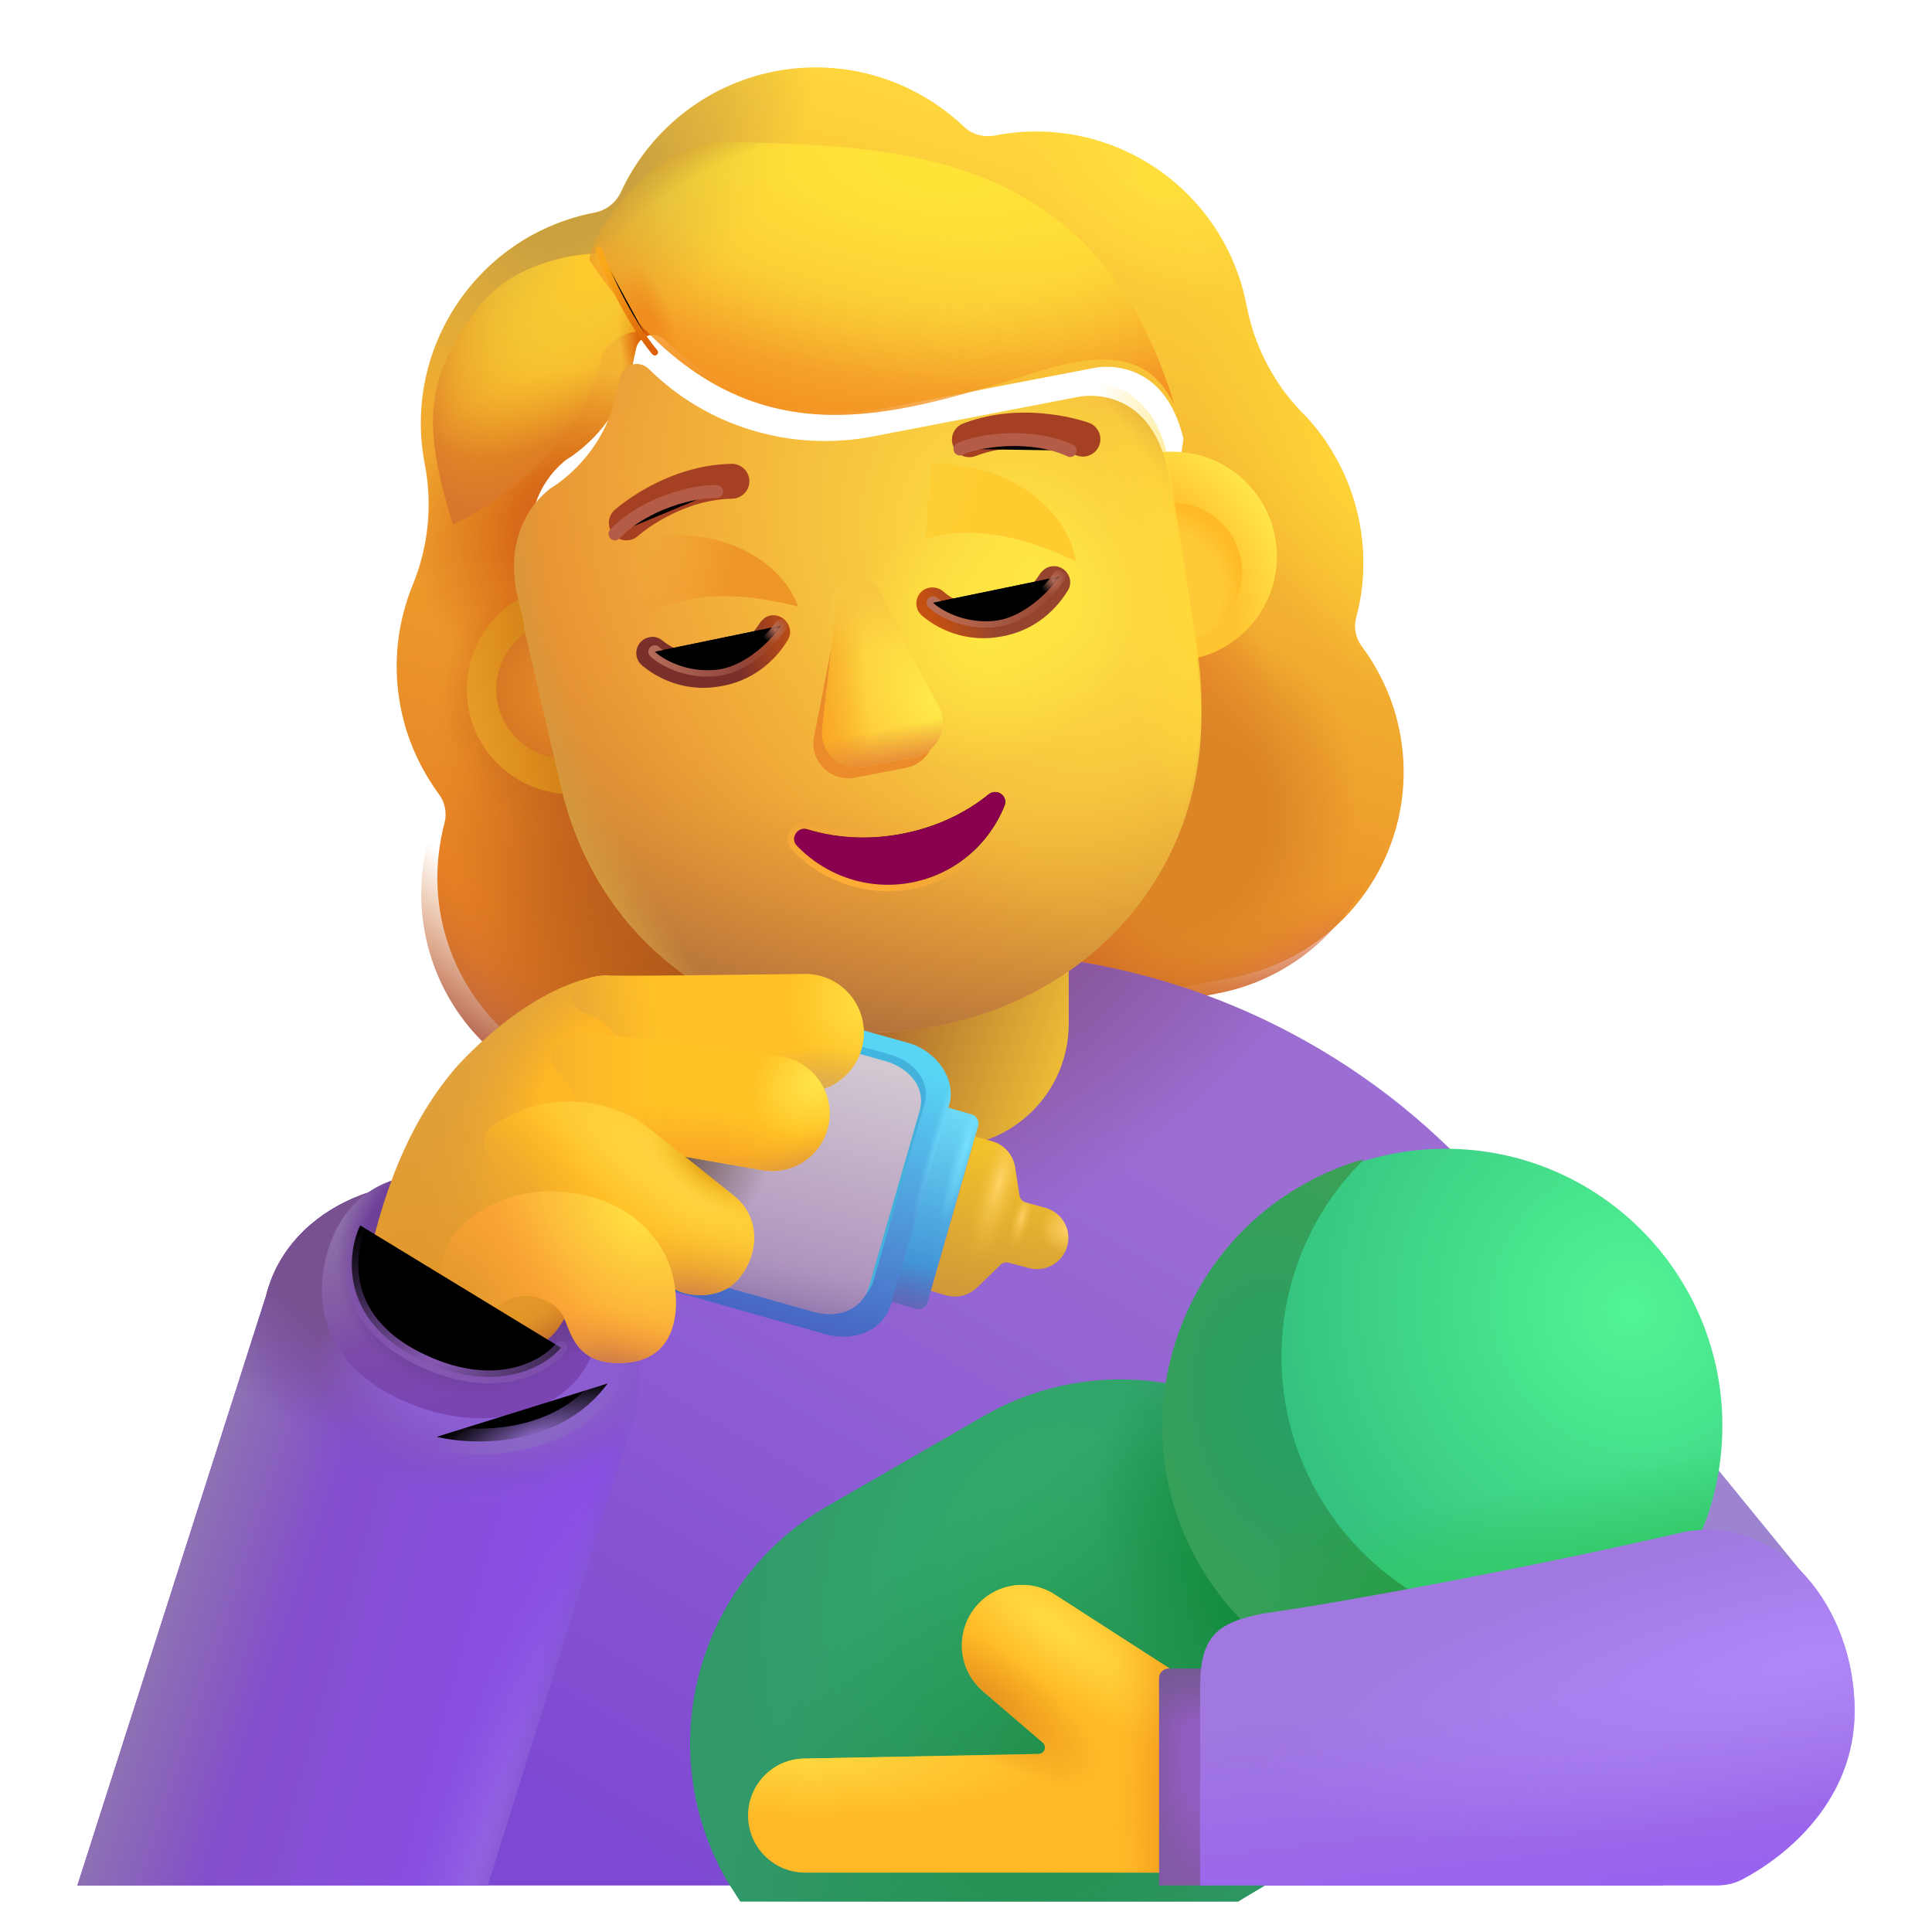 <svg viewBox="1 1 30 30" xmlns="http://www.w3.org/2000/svg">
<g filter="url(#filter0_i_4002_3530)">
<path fill-rule="evenodd" clip-rule="evenodd" d="M21.809 10.835C21.937 10.363 21.954 9.86 21.858 9.359C21.768 8.896 21.589 8.479 21.342 8.116L21.347 8.115C21.233 7.951 21.111 7.799 20.971 7.66L20.968 7.657C20.526 7.202 20.228 6.624 20.108 6.002L20.106 5.992C19.758 4.187 18.011 3.004 16.205 3.353C16.024 3.387 15.838 3.34 15.709 3.209C14.959 2.5 13.881 2.146 12.787 2.357C11.694 2.568 10.825 3.297 10.392 4.234C10.319 4.394 10.166 4.517 9.985 4.552C9.957 4.557 9.929 4.563 9.901 4.569C8.143 4.954 7.003 6.675 7.345 8.452L7.347 8.462C7.467 9.084 7.404 9.731 7.164 10.319L7.162 10.323C6.923 10.909 6.841 11.558 6.97 12.229C7.069 12.74 7.28 13.189 7.564 13.581C7.661 13.708 7.694 13.879 7.651 14.033C7.532 14.493 7.502 14.988 7.599 15.489C7.939 17.255 9.639 18.405 11.404 18.064L19.911 16.424C21.677 16.084 22.827 14.385 22.486 12.619C22.39 12.117 22.178 11.669 21.896 11.287C21.799 11.16 21.766 10.989 21.809 10.835ZM9.145 10.529L9.133 10.531L10.772 12.637C11.429 15.392 11.978 12.405 14.626 11.894C17.274 11.384 19.025 14.253 18.612 11.452L19.127 8.065C18.836 6.841 17.925 6.927 17.746 6.962L14.554 7.577C13.294 7.82 11.986 7.432 11.073 6.528C10.918 6.379 10.67 6.459 10.625 6.667L10.581 6.874C10.465 7.474 10.12 7.981 9.638 8.326C9.624 8.334 9.607 8.345 9.591 8.356C9.575 8.367 9.558 8.378 9.544 8.386C9.334 8.552 8.855 9.022 9.016 9.967L9.085 10.268L9.145 10.529Z" fill="url(#paint0_linear_4002_3530)"/>
<path fill-rule="evenodd" clip-rule="evenodd" d="M21.809 10.835C21.937 10.363 21.954 9.86 21.858 9.359C21.768 8.896 21.589 8.479 21.342 8.116L21.347 8.115C21.233 7.951 21.111 7.799 20.971 7.66L20.968 7.657C20.526 7.202 20.228 6.624 20.108 6.002L20.106 5.992C19.758 4.187 18.011 3.004 16.205 3.353C16.024 3.387 15.838 3.34 15.709 3.209C14.959 2.5 13.881 2.146 12.787 2.357C11.694 2.568 10.825 3.297 10.392 4.234C10.319 4.394 10.166 4.517 9.985 4.552C9.957 4.557 9.929 4.563 9.901 4.569C8.143 4.954 7.003 6.675 7.345 8.452L7.347 8.462C7.467 9.084 7.404 9.731 7.164 10.319L7.162 10.323C6.923 10.909 6.841 11.558 6.97 12.229C7.069 12.74 7.28 13.189 7.564 13.581C7.661 13.708 7.694 13.879 7.651 14.033C7.532 14.493 7.502 14.988 7.599 15.489C7.939 17.255 9.639 18.405 11.404 18.064L19.911 16.424C21.677 16.084 22.827 14.385 22.486 12.619C22.39 12.117 22.178 11.669 21.896 11.287C21.799 11.16 21.766 10.989 21.809 10.835ZM9.145 10.529L9.133 10.531L10.772 12.637C11.429 15.392 11.978 12.405 14.626 11.894C17.274 11.384 19.025 14.253 18.612 11.452L19.127 8.065C18.836 6.841 17.925 6.927 17.746 6.962L14.554 7.577C13.294 7.82 11.986 7.432 11.073 6.528C10.918 6.379 10.67 6.459 10.625 6.667L10.581 6.874C10.465 7.474 10.12 7.981 9.638 8.326C9.624 8.334 9.607 8.345 9.591 8.356C9.575 8.367 9.558 8.378 9.544 8.386C9.334 8.552 8.855 9.022 9.016 9.967L9.085 10.268L9.145 10.529Z" fill="url(#paint1_radial_4002_3530)"/>
<path fill-rule="evenodd" clip-rule="evenodd" d="M21.809 10.835C21.937 10.363 21.954 9.86 21.858 9.359C21.768 8.896 21.589 8.479 21.342 8.116L21.347 8.115C21.233 7.951 21.111 7.799 20.971 7.66L20.968 7.657C20.526 7.202 20.228 6.624 20.108 6.002L20.106 5.992C19.758 4.187 18.011 3.004 16.205 3.353C16.024 3.387 15.838 3.34 15.709 3.209C14.959 2.5 13.881 2.146 12.787 2.357C11.694 2.568 10.825 3.297 10.392 4.234C10.319 4.394 10.166 4.517 9.985 4.552C9.957 4.557 9.929 4.563 9.901 4.569C8.143 4.954 7.003 6.675 7.345 8.452L7.347 8.462C7.467 9.084 7.404 9.731 7.164 10.319L7.162 10.323C6.923 10.909 6.841 11.558 6.97 12.229C7.069 12.74 7.28 13.189 7.564 13.581C7.661 13.708 7.694 13.879 7.651 14.033C7.532 14.493 7.502 14.988 7.599 15.489C7.939 17.255 9.639 18.405 11.404 18.064L19.911 16.424C21.677 16.084 22.827 14.385 22.486 12.619C22.39 12.117 22.178 11.669 21.896 11.287C21.799 11.16 21.766 10.989 21.809 10.835ZM9.145 10.529L9.133 10.531L10.772 12.637C11.429 15.392 11.978 12.405 14.626 11.894C17.274 11.384 19.025 14.253 18.612 11.452L19.127 8.065C18.836 6.841 17.925 6.927 17.746 6.962L14.554 7.577C13.294 7.82 11.986 7.432 11.073 6.528C10.918 6.379 10.67 6.459 10.625 6.667L10.581 6.874C10.465 7.474 10.12 7.981 9.638 8.326C9.624 8.334 9.607 8.345 9.591 8.356C9.575 8.367 9.558 8.378 9.544 8.386C9.334 8.552 8.855 9.022 9.016 9.967L9.085 10.268L9.145 10.529Z" fill="url(#paint2_radial_4002_3530)"/>
<path fill-rule="evenodd" clip-rule="evenodd" d="M21.809 10.835C21.937 10.363 21.954 9.86 21.858 9.359C21.768 8.896 21.589 8.479 21.342 8.116L21.347 8.115C21.233 7.951 21.111 7.799 20.971 7.66L20.968 7.657C20.526 7.202 20.228 6.624 20.108 6.002L20.106 5.992C19.758 4.187 18.011 3.004 16.205 3.353C16.024 3.387 15.838 3.34 15.709 3.209C14.959 2.5 13.881 2.146 12.787 2.357C11.694 2.568 10.825 3.297 10.392 4.234C10.319 4.394 10.166 4.517 9.985 4.552C9.957 4.557 9.929 4.563 9.901 4.569C8.143 4.954 7.003 6.675 7.345 8.452L7.347 8.462C7.467 9.084 7.404 9.731 7.164 10.319L7.162 10.323C6.923 10.909 6.841 11.558 6.97 12.229C7.069 12.74 7.28 13.189 7.564 13.581C7.661 13.708 7.694 13.879 7.651 14.033C7.532 14.493 7.502 14.988 7.599 15.489C7.939 17.255 9.639 18.405 11.404 18.064L19.911 16.424C21.677 16.084 22.827 14.385 22.486 12.619C22.39 12.117 22.178 11.669 21.896 11.287C21.799 11.16 21.766 10.989 21.809 10.835ZM9.145 10.529L9.133 10.531L10.772 12.637C11.429 15.392 11.978 12.405 14.626 11.894C17.274 11.384 19.025 14.253 18.612 11.452L19.127 8.065C18.836 6.841 17.925 6.927 17.746 6.962L14.554 7.577C13.294 7.82 11.986 7.432 11.073 6.528C10.918 6.379 10.67 6.459 10.625 6.667L10.581 6.874C10.465 7.474 10.12 7.981 9.638 8.326C9.624 8.334 9.607 8.345 9.591 8.356C9.575 8.367 9.558 8.378 9.544 8.386C9.334 8.552 8.855 9.022 9.016 9.967L9.085 10.268L9.145 10.529Z" fill="url(#paint3_radial_4002_3530)"/>
<path fill-rule="evenodd" clip-rule="evenodd" d="M21.809 10.835C21.937 10.363 21.954 9.86 21.858 9.359C21.768 8.896 21.589 8.479 21.342 8.116L21.347 8.115C21.233 7.951 21.111 7.799 20.971 7.66L20.968 7.657C20.526 7.202 20.228 6.624 20.108 6.002L20.106 5.992C19.758 4.187 18.011 3.004 16.205 3.353C16.024 3.387 15.838 3.34 15.709 3.209C14.959 2.5 13.881 2.146 12.787 2.357C11.694 2.568 10.825 3.297 10.392 4.234C10.319 4.394 10.166 4.517 9.985 4.552C9.957 4.557 9.929 4.563 9.901 4.569C8.143 4.954 7.003 6.675 7.345 8.452L7.347 8.462C7.467 9.084 7.404 9.731 7.164 10.319L7.162 10.323C6.923 10.909 6.841 11.558 6.97 12.229C7.069 12.74 7.28 13.189 7.564 13.581C7.661 13.708 7.694 13.879 7.651 14.033C7.532 14.493 7.502 14.988 7.599 15.489C7.939 17.255 9.639 18.405 11.404 18.064L19.911 16.424C21.677 16.084 22.827 14.385 22.486 12.619C22.39 12.117 22.178 11.669 21.896 11.287C21.799 11.16 21.766 10.989 21.809 10.835ZM9.145 10.529L9.133 10.531L10.772 12.637C11.429 15.392 11.978 12.405 14.626 11.894C17.274 11.384 19.025 14.253 18.612 11.452L19.127 8.065C18.836 6.841 17.925 6.927 17.746 6.962L14.554 7.577C13.294 7.82 11.986 7.432 11.073 6.528C10.918 6.379 10.67 6.459 10.625 6.667L10.581 6.874C10.465 7.474 10.12 7.981 9.638 8.326C9.624 8.334 9.607 8.345 9.591 8.356C9.575 8.367 9.558 8.378 9.544 8.386C9.334 8.552 8.855 9.022 9.016 9.967L9.085 10.268L9.145 10.529Z" fill="url(#paint4_radial_4002_3530)"/>
<path fill-rule="evenodd" clip-rule="evenodd" d="M21.809 10.835C21.937 10.363 21.954 9.86 21.858 9.359C21.768 8.896 21.589 8.479 21.342 8.116L21.347 8.115C21.233 7.951 21.111 7.799 20.971 7.66L20.968 7.657C20.526 7.202 20.228 6.624 20.108 6.002L20.106 5.992C19.758 4.187 18.011 3.004 16.205 3.353C16.024 3.387 15.838 3.34 15.709 3.209C14.959 2.5 13.881 2.146 12.787 2.357C11.694 2.568 10.825 3.297 10.392 4.234C10.319 4.394 10.166 4.517 9.985 4.552C9.957 4.557 9.929 4.563 9.901 4.569C8.143 4.954 7.003 6.675 7.345 8.452L7.347 8.462C7.467 9.084 7.404 9.731 7.164 10.319L7.162 10.323C6.923 10.909 6.841 11.558 6.97 12.229C7.069 12.74 7.28 13.189 7.564 13.581C7.661 13.708 7.694 13.879 7.651 14.033C7.532 14.493 7.502 14.988 7.599 15.489C7.939 17.255 9.639 18.405 11.404 18.064L19.911 16.424C21.677 16.084 22.827 14.385 22.486 12.619C22.39 12.117 22.178 11.669 21.896 11.287C21.799 11.16 21.766 10.989 21.809 10.835ZM9.145 10.529L9.133 10.531L10.772 12.637C11.429 15.392 11.978 12.405 14.626 11.894C17.274 11.384 19.025 14.253 18.612 11.452L19.127 8.065C18.836 6.841 17.925 6.927 17.746 6.962L14.554 7.577C13.294 7.82 11.986 7.432 11.073 6.528C10.918 6.379 10.67 6.459 10.625 6.667L10.581 6.874C10.465 7.474 10.12 7.981 9.638 8.326C9.624 8.334 9.607 8.345 9.591 8.356C9.575 8.367 9.558 8.378 9.544 8.386C9.334 8.552 8.855 9.022 9.016 9.967L9.085 10.268L9.145 10.529Z" fill="url(#paint5_radial_4002_3530)"/>
<path fill-rule="evenodd" clip-rule="evenodd" d="M21.809 10.835C21.937 10.363 21.954 9.86 21.858 9.359C21.768 8.896 21.589 8.479 21.342 8.116L21.347 8.115C21.233 7.951 21.111 7.799 20.971 7.66L20.968 7.657C20.526 7.202 20.228 6.624 20.108 6.002L20.106 5.992C19.758 4.187 18.011 3.004 16.205 3.353C16.024 3.387 15.838 3.34 15.709 3.209C14.959 2.5 13.881 2.146 12.787 2.357C11.694 2.568 10.825 3.297 10.392 4.234C10.319 4.394 10.166 4.517 9.985 4.552C9.957 4.557 9.929 4.563 9.901 4.569C8.143 4.954 7.003 6.675 7.345 8.452L7.347 8.462C7.467 9.084 7.404 9.731 7.164 10.319L7.162 10.323C6.923 10.909 6.841 11.558 6.97 12.229C7.069 12.74 7.28 13.189 7.564 13.581C7.661 13.708 7.694 13.879 7.651 14.033C7.532 14.493 7.502 14.988 7.599 15.489C7.939 17.255 9.639 18.405 11.404 18.064L19.911 16.424C21.677 16.084 22.827 14.385 22.486 12.619C22.39 12.117 22.178 11.669 21.896 11.287C21.799 11.16 21.766 10.989 21.809 10.835ZM9.145 10.529L9.133 10.531L10.772 12.637C11.429 15.392 11.978 12.405 14.626 11.894C17.274 11.384 19.025 14.253 18.612 11.452L19.127 8.065C18.836 6.841 17.925 6.927 17.746 6.962L14.554 7.577C13.294 7.82 11.986 7.432 11.073 6.528C10.918 6.379 10.67 6.459 10.625 6.667L10.581 6.874C10.465 7.474 10.12 7.981 9.638 8.326C9.624 8.334 9.607 8.345 9.591 8.356C9.575 8.367 9.558 8.378 9.544 8.386C9.334 8.552 8.855 9.022 9.016 9.967L9.085 10.268L9.145 10.529Z" fill="url(#paint6_radial_4002_3530)"/>
<path fill-rule="evenodd" clip-rule="evenodd" d="M21.809 10.835C21.937 10.363 21.954 9.86 21.858 9.359C21.768 8.896 21.589 8.479 21.342 8.116L21.347 8.115C21.233 7.951 21.111 7.799 20.971 7.66L20.968 7.657C20.526 7.202 20.228 6.624 20.108 6.002L20.106 5.992C19.758 4.187 18.011 3.004 16.205 3.353C16.024 3.387 15.838 3.34 15.709 3.209C14.959 2.5 13.881 2.146 12.787 2.357C11.694 2.568 10.825 3.297 10.392 4.234C10.319 4.394 10.166 4.517 9.985 4.552C9.957 4.557 9.929 4.563 9.901 4.569C8.143 4.954 7.003 6.675 7.345 8.452L7.347 8.462C7.467 9.084 7.404 9.731 7.164 10.319L7.162 10.323C6.923 10.909 6.841 11.558 6.97 12.229C7.069 12.74 7.28 13.189 7.564 13.581C7.661 13.708 7.694 13.879 7.651 14.033C7.532 14.493 7.502 14.988 7.599 15.489C7.939 17.255 9.639 18.405 11.404 18.064L19.911 16.424C21.677 16.084 22.827 14.385 22.486 12.619C22.39 12.117 22.178 11.669 21.896 11.287C21.799 11.16 21.766 10.989 21.809 10.835ZM9.145 10.529L9.133 10.531L10.772 12.637C11.429 15.392 11.978 12.405 14.626 11.894C17.274 11.384 19.025 14.253 18.612 11.452L19.127 8.065C18.836 6.841 17.925 6.927 17.746 6.962L14.554 7.577C13.294 7.82 11.986 7.432 11.073 6.528C10.918 6.379 10.67 6.459 10.625 6.667L10.581 6.874C10.465 7.474 10.12 7.981 9.638 8.326C9.624 8.334 9.607 8.345 9.591 8.356C9.575 8.367 9.558 8.378 9.544 8.386C9.334 8.552 8.855 9.022 9.016 9.967L9.085 10.268L9.145 10.529Z" fill="url(#paint7_radial_4002_3530)"/>
<path fill-rule="evenodd" clip-rule="evenodd" d="M21.809 10.835C21.937 10.363 21.954 9.86 21.858 9.359C21.768 8.896 21.589 8.479 21.342 8.116L21.347 8.115C21.233 7.951 21.111 7.799 20.971 7.66L20.968 7.657C20.526 7.202 20.228 6.624 20.108 6.002L20.106 5.992C19.758 4.187 18.011 3.004 16.205 3.353C16.024 3.387 15.838 3.34 15.709 3.209C14.959 2.5 13.881 2.146 12.787 2.357C11.694 2.568 10.825 3.297 10.392 4.234C10.319 4.394 10.166 4.517 9.985 4.552C9.957 4.557 9.929 4.563 9.901 4.569C8.143 4.954 7.003 6.675 7.345 8.452L7.347 8.462C7.467 9.084 7.404 9.731 7.164 10.319L7.162 10.323C6.923 10.909 6.841 11.558 6.97 12.229C7.069 12.74 7.28 13.189 7.564 13.581C7.661 13.708 7.694 13.879 7.651 14.033C7.532 14.493 7.502 14.988 7.599 15.489C7.939 17.255 9.639 18.405 11.404 18.064L19.911 16.424C21.677 16.084 22.827 14.385 22.486 12.619C22.39 12.117 22.178 11.669 21.896 11.287C21.799 11.16 21.766 10.989 21.809 10.835ZM9.145 10.529L9.133 10.531L10.772 12.637C11.429 15.392 11.978 12.405 14.626 11.894C17.274 11.384 19.025 14.253 18.612 11.452L19.127 8.065C18.836 6.841 17.925 6.927 17.746 6.962L14.554 7.577C13.294 7.82 11.986 7.432 11.073 6.528C10.918 6.379 10.67 6.459 10.625 6.667L10.581 6.874C10.465 7.474 10.12 7.981 9.638 8.326C9.624 8.334 9.607 8.345 9.591 8.356C9.575 8.367 9.558 8.378 9.544 8.386C9.334 8.552 8.855 9.022 9.016 9.967L9.085 10.268L9.145 10.529Z" fill="url(#paint8_radial_4002_3530)"/>
</g>
<path fill-rule="evenodd" clip-rule="evenodd" d="M21.809 10.835C21.937 10.363 21.954 9.86 21.858 9.359C21.768 8.896 21.589 8.479 21.342 8.116L21.347 8.115C21.233 7.951 21.111 7.799 20.971 7.66L20.968 7.657C20.526 7.202 20.228 6.624 20.108 6.002L20.106 5.992C19.758 4.187 18.011 3.004 16.205 3.353C16.024 3.387 15.838 3.34 15.709 3.209C14.959 2.5 13.881 2.146 12.787 2.357C11.694 2.568 10.825 3.297 10.392 4.234C10.319 4.394 10.166 4.517 9.985 4.552C9.957 4.557 9.929 4.563 9.901 4.569C8.143 4.954 7.003 6.675 7.345 8.452L7.347 8.462C7.467 9.084 7.404 9.731 7.164 10.319L7.162 10.323C6.923 10.909 6.841 11.558 6.97 12.229C7.069 12.74 7.28 13.189 7.564 13.581C7.661 13.708 7.694 13.879 7.651 14.033C7.532 14.493 7.502 14.988 7.599 15.489C7.939 17.255 9.639 18.405 11.404 18.064L19.911 16.424C21.677 16.084 22.827 14.385 22.486 12.619C22.39 12.117 22.178 11.669 21.896 11.287C21.799 11.16 21.766 10.989 21.809 10.835ZM9.145 10.529L9.133 10.531L10.772 12.637C11.429 15.392 11.978 12.405 14.626 11.894C17.274 11.384 19.025 14.253 18.612 11.452L19.127 8.065C18.836 6.841 17.925 6.927 17.746 6.962L14.554 7.577C13.294 7.82 11.986 7.432 11.073 6.528C10.918 6.379 10.67 6.459 10.625 6.667L10.581 6.874C10.465 7.474 10.12 7.981 9.638 8.326C9.624 8.334 9.607 8.345 9.591 8.356C9.575 8.367 9.558 8.378 9.544 8.386C9.334 8.552 8.855 9.022 9.016 9.967L9.085 10.268L9.145 10.529Z" fill="url(#paint9_radial_4002_3530)"/>
<path fill-rule="evenodd" clip-rule="evenodd" d="M21.809 10.835C21.937 10.363 21.954 9.86 21.858 9.359C21.768 8.896 21.589 8.479 21.342 8.116L21.347 8.115C21.233 7.951 21.111 7.799 20.971 7.66L20.968 7.657C20.526 7.202 20.228 6.624 20.108 6.002L20.106 5.992C19.758 4.187 18.011 3.004 16.205 3.353C16.024 3.387 15.838 3.34 15.709 3.209C14.959 2.5 13.881 2.146 12.787 2.357C11.694 2.568 10.825 3.297 10.392 4.234C10.319 4.394 10.166 4.517 9.985 4.552C9.957 4.557 9.929 4.563 9.901 4.569C8.143 4.954 7.003 6.675 7.345 8.452L7.347 8.462C7.467 9.084 7.404 9.731 7.164 10.319L7.162 10.323C6.923 10.909 6.841 11.558 6.97 12.229C7.069 12.74 7.28 13.189 7.564 13.581C7.661 13.708 7.694 13.879 7.651 14.033C7.532 14.493 7.502 14.988 7.599 15.489C7.939 17.255 9.639 18.405 11.404 18.064L19.911 16.424C21.677 16.084 22.827 14.385 22.486 12.619C22.39 12.117 22.178 11.669 21.896 11.287C21.799 11.16 21.766 10.989 21.809 10.835ZM9.145 10.529L9.133 10.531L10.772 12.637C11.429 15.392 11.978 12.405 14.626 11.894C17.274 11.384 19.025 14.253 18.612 11.452L19.127 8.065C18.836 6.841 17.925 6.927 17.746 6.962L14.554 7.577C13.294 7.82 11.986 7.432 11.073 6.528C10.918 6.379 10.67 6.459 10.625 6.667L10.581 6.874C10.465 7.474 10.12 7.981 9.638 8.326C9.624 8.334 9.607 8.345 9.591 8.356C9.575 8.367 9.558 8.378 9.544 8.386C9.334 8.552 8.855 9.022 9.016 9.967L9.085 10.268L9.145 10.529Z" fill="url(#paint10_linear_4002_3530)"/>
<path fill-rule="evenodd" clip-rule="evenodd" d="M21.809 10.835C21.937 10.363 21.954 9.86 21.858 9.359C21.768 8.896 21.589 8.479 21.342 8.116L21.347 8.115C21.233 7.951 21.111 7.799 20.971 7.66L20.968 7.657C20.526 7.202 20.228 6.624 20.108 6.002L20.106 5.992C19.758 4.187 18.011 3.004 16.205 3.353C16.024 3.387 15.838 3.34 15.709 3.209C14.959 2.5 13.881 2.146 12.787 2.357C11.694 2.568 10.825 3.297 10.392 4.234C10.319 4.394 10.166 4.517 9.985 4.552C9.957 4.557 9.929 4.563 9.901 4.569C8.143 4.954 7.003 6.675 7.345 8.452L7.347 8.462C7.467 9.084 7.404 9.731 7.164 10.319L7.162 10.323C6.923 10.909 6.841 11.558 6.97 12.229C7.069 12.74 7.28 13.189 7.564 13.581C7.661 13.708 7.694 13.879 7.651 14.033C7.532 14.493 7.502 14.988 7.599 15.489C7.939 17.255 9.639 18.405 11.404 18.064L19.911 16.424C21.677 16.084 22.827 14.385 22.486 12.619C22.39 12.117 22.178 11.669 21.896 11.287C21.799 11.16 21.766 10.989 21.809 10.835ZM9.145 10.529L9.133 10.531L10.772 12.637C11.429 15.392 11.978 12.405 14.626 11.894C17.274 11.384 19.025 14.253 18.612 11.452L19.127 8.065C18.836 6.841 17.925 6.927 17.746 6.962L14.554 7.577C13.294 7.82 11.986 7.432 11.073 6.528C10.918 6.379 10.67 6.459 10.625 6.667L10.581 6.874C10.465 7.474 10.12 7.981 9.638 8.326C9.624 8.334 9.607 8.345 9.591 8.356C9.575 8.367 9.558 8.378 9.544 8.386C9.334 8.552 8.855 9.022 9.016 9.967L9.085 10.268L9.145 10.529Z" fill="url(#paint11_radial_4002_3530)"/>
<path fill-rule="evenodd" clip-rule="evenodd" d="M21.809 10.835C21.937 10.363 21.954 9.86 21.858 9.359C21.768 8.896 21.589 8.479 21.342 8.116L21.347 8.115C21.233 7.951 21.111 7.799 20.971 7.66L20.968 7.657C20.526 7.202 20.228 6.624 20.108 6.002L20.106 5.992C19.758 4.187 18.011 3.004 16.205 3.353C16.024 3.387 15.838 3.34 15.709 3.209C14.959 2.5 13.881 2.146 12.787 2.357C11.694 2.568 10.825 3.297 10.392 4.234C10.319 4.394 10.166 4.517 9.985 4.552C9.957 4.557 9.929 4.563 9.901 4.569C8.143 4.954 7.003 6.675 7.345 8.452L7.347 8.462C7.467 9.084 7.404 9.731 7.164 10.319L7.162 10.323C6.923 10.909 6.841 11.558 6.97 12.229C7.069 12.74 7.28 13.189 7.564 13.581C7.661 13.708 7.694 13.879 7.651 14.033C7.532 14.493 7.502 14.988 7.599 15.489C7.939 17.255 9.639 18.405 11.404 18.064L19.911 16.424C21.677 16.084 22.827 14.385 22.486 12.619C22.39 12.117 22.178 11.669 21.896 11.287C21.799 11.16 21.766 10.989 21.809 10.835ZM9.145 10.529L9.133 10.531L10.772 12.637C11.429 15.392 11.978 12.405 14.626 11.894C17.274 11.384 19.025 14.253 18.612 11.452L19.127 8.065C18.836 6.841 17.925 6.927 17.746 6.962L14.554 7.577C13.294 7.82 11.986 7.432 11.073 6.528C10.918 6.379 10.67 6.459 10.625 6.667L10.581 6.874C10.465 7.474 10.12 7.981 9.638 8.326C9.624 8.334 9.607 8.345 9.591 8.356C9.575 8.367 9.558 8.378 9.544 8.386C9.334 8.552 8.855 9.022 9.016 9.967L9.085 10.268L9.145 10.529Z" fill="url(#paint12_radial_4002_3530)"/>
<path fill-rule="evenodd" clip-rule="evenodd" d="M21.809 10.835C21.937 10.363 21.954 9.86 21.858 9.359C21.768 8.896 21.589 8.479 21.342 8.116L21.347 8.115C21.233 7.951 21.111 7.799 20.971 7.66L20.968 7.657C20.526 7.202 20.228 6.624 20.108 6.002L20.106 5.992C19.758 4.187 18.011 3.004 16.205 3.353C16.024 3.387 15.838 3.34 15.709 3.209C14.959 2.5 13.881 2.146 12.787 2.357C11.694 2.568 10.825 3.297 10.392 4.234C10.319 4.394 10.166 4.517 9.985 4.552C9.957 4.557 9.929 4.563 9.901 4.569C8.143 4.954 7.003 6.675 7.345 8.452L7.347 8.462C7.467 9.084 7.404 9.731 7.164 10.319L7.162 10.323C6.923 10.909 6.841 11.558 6.97 12.229C7.069 12.74 7.28 13.189 7.564 13.581C7.661 13.708 7.694 13.879 7.651 14.033C7.532 14.493 7.502 14.988 7.599 15.489C7.939 17.255 9.639 18.405 11.404 18.064L19.911 16.424C21.677 16.084 22.827 14.385 22.486 12.619C22.39 12.117 22.178 11.669 21.896 11.287C21.799 11.16 21.766 10.989 21.809 10.835ZM9.145 10.529L9.133 10.531L10.772 12.637C11.429 15.392 11.978 12.405 14.626 11.894C17.274 11.384 19.025 14.253 18.612 11.452L19.127 8.065C18.836 6.841 17.925 6.927 17.746 6.962L14.554 7.577C13.294 7.82 11.986 7.432 11.073 6.528C10.918 6.379 10.67 6.459 10.625 6.667L10.581 6.874C10.465 7.474 10.12 7.981 9.638 8.326C9.624 8.334 9.607 8.345 9.591 8.356C9.575 8.367 9.558 8.378 9.544 8.386C9.334 8.552 8.855 9.022 9.016 9.967L9.085 10.268L9.145 10.529Z" fill="url(#paint13_radial_4002_3530)"/>
<path fill-rule="evenodd" clip-rule="evenodd" d="M21.809 10.835C21.937 10.363 21.954 9.86 21.858 9.359C21.768 8.896 21.589 8.479 21.342 8.116L21.347 8.115C21.233 7.951 21.111 7.799 20.971 7.66L20.968 7.657C20.526 7.202 20.228 6.624 20.108 6.002L20.106 5.992C19.758 4.187 18.011 3.004 16.205 3.353C16.024 3.387 15.838 3.34 15.709 3.209C14.959 2.5 13.881 2.146 12.787 2.357C11.694 2.568 10.825 3.297 10.392 4.234C10.319 4.394 10.166 4.517 9.985 4.552C9.957 4.557 9.929 4.563 9.901 4.569C8.143 4.954 7.003 6.675 7.345 8.452L7.347 8.462C7.467 9.084 7.404 9.731 7.164 10.319L7.162 10.323C6.923 10.909 6.841 11.558 6.97 12.229C7.069 12.74 7.28 13.189 7.564 13.581C7.661 13.708 7.694 13.879 7.651 14.033C7.532 14.493 7.502 14.988 7.599 15.489C7.939 17.255 9.639 18.405 11.404 18.064L19.911 16.424C21.677 16.084 22.827 14.385 22.486 12.619C22.39 12.117 22.178 11.669 21.896 11.287C21.799 11.16 21.766 10.989 21.809 10.835ZM9.145 10.529L9.133 10.531L10.772 12.637C11.429 15.392 11.978 12.405 14.626 11.894C17.274 11.384 19.025 14.253 18.612 11.452L19.127 8.065C18.836 6.841 17.925 6.927 17.746 6.962L14.554 7.577C13.294 7.82 11.986 7.432 11.073 6.528C10.918 6.379 10.67 6.459 10.625 6.667L10.581 6.874C10.465 7.474 10.12 7.981 9.638 8.326C9.624 8.334 9.607 8.345 9.591 8.356C9.575 8.367 9.558 8.378 9.544 8.386C9.334 8.552 8.855 9.022 9.016 9.967L9.085 10.268L9.145 10.529Z" fill="url(#paint14_radial_4002_3530)"/>
<path d="M7.155 30.278C6.105 30.278 5.255 29.428 5.265 28.378L5.275 26.248C5.275 20.478 10.065 15.788 15.965 15.788C21.875 15.788 26.655 20.468 26.655 26.248L26.825 30.278H7.155Z" fill="url(#paint15_linear_4002_3530)"/>
<path d="M7.155 30.278C6.105 30.278 5.255 29.428 5.265 28.378L5.275 26.248C5.275 20.478 10.065 15.788 15.965 15.788C21.875 15.788 26.655 20.468 26.655 26.248L26.825 30.278H7.155Z" fill="url(#paint16_radial_4002_3530)"/>
<path d="M15.685 18.808C16.745 18.808 17.595 17.948 17.595 16.898V14.639C17.595 13.579 16.735 12.729 15.685 12.729C14.625 12.729 13.775 13.588 13.775 14.639V16.898C13.765 17.959 14.625 18.808 15.685 18.808Z" fill="url(#paint17_linear_4002_3530)"/>
<g filter="url(#filter1_i_4002_3530)">
<path d="M10.08 13.302C10.961 13.132 11.538 12.28 11.368 11.399C11.198 10.518 10.346 9.942 9.465 10.111C8.585 10.281 8.008 11.133 8.178 12.014C8.348 12.895 9.2 13.471 10.08 13.302Z" fill="url(#paint18_linear_4002_3530)"/>
</g>
<g filter="url(#filter2_i_4002_3530)">
<path d="M19.51 11.483C20.391 11.313 20.968 10.462 20.798 9.581C20.628 8.7 19.776 8.123 18.895 8.293C18.014 8.463 17.438 9.315 17.608 10.196C17.777 11.077 18.629 11.653 19.51 11.483Z" fill="url(#paint19_radial_4002_3530)"/>
</g>
<g filter="url(#filter3_f_4002_3530)">
<path d="M19.408 10.954C19.996 10.84 20.381 10.272 20.268 9.684C20.154 9.095 19.586 8.711 18.998 8.824C18.41 8.937 18.025 9.506 18.138 10.094C18.252 10.682 18.82 11.067 19.408 10.954Z" fill="#FFCA38"/>
<path d="M19.408 10.954C19.996 10.84 20.381 10.272 20.268 9.684C20.154 9.095 19.586 8.711 18.998 8.824C18.41 8.937 18.025 9.506 18.138 10.094C18.252 10.682 18.82 11.067 19.408 10.954Z" fill="url(#paint20_radial_4002_3530)"/>
</g>
<g filter="url(#filter4_f_4002_3530)">
<path d="M9.997 12.767C10.585 12.654 10.97 12.085 10.857 11.497C10.743 10.909 10.175 10.524 9.587 10.637C8.999 10.751 8.614 11.319 8.727 11.908C8.841 12.496 9.409 12.88 9.997 12.767Z" fill="#E28527"/>
<path d="M9.997 12.767C10.585 12.654 10.97 12.085 10.857 11.497C10.743 10.909 10.175 10.524 9.587 10.637C8.999 10.751 8.614 11.319 8.727 11.908C8.841 12.496 9.409 12.88 9.997 12.767Z" fill="url(#paint21_radial_4002_3530)"/>
</g>
<g filter="url(#filter5_i_4002_3530)">
<path d="M9.133 10.532L9.146 10.529L9.085 10.268L9.016 9.967C8.855 9.022 9.334 8.552 9.544 8.386C9.559 8.378 9.575 8.367 9.591 8.356C9.608 8.345 9.624 8.334 9.638 8.326C10.12 7.981 10.465 7.474 10.581 6.875L10.626 6.667C10.67 6.459 10.918 6.38 11.073 6.528C11.986 7.433 13.294 7.82 14.555 7.577L17.747 6.962C17.925 6.928 18.836 6.842 19.127 8.066L19.597 11.135C20.01 13.936 18.2 16.22 15.552 16.73C12.904 17.241 10.375 15.794 9.717 13.039L9.133 10.532Z" fill="url(#paint22_radial_4002_3530)"/>
<path d="M9.133 10.532L9.146 10.529L9.085 10.268L9.016 9.967C8.855 9.022 9.334 8.552 9.544 8.386C9.559 8.378 9.575 8.367 9.591 8.356C9.608 8.345 9.624 8.334 9.638 8.326C10.12 7.981 10.465 7.474 10.581 6.875L10.626 6.667C10.67 6.459 10.918 6.38 11.073 6.528C11.986 7.433 13.294 7.82 14.555 7.577L17.747 6.962C17.925 6.928 18.836 6.842 19.127 8.066L19.597 11.135C20.01 13.936 18.2 16.22 15.552 16.73C12.904 17.241 10.375 15.794 9.717 13.039L9.133 10.532Z" fill="url(#paint23_radial_4002_3530)"/>
<path d="M9.133 10.532L9.146 10.529L9.085 10.268L9.016 9.967C8.855 9.022 9.334 8.552 9.544 8.386C9.559 8.378 9.575 8.367 9.591 8.356C9.608 8.345 9.624 8.334 9.638 8.326C10.12 7.981 10.465 7.474 10.581 6.875L10.626 6.667C10.67 6.459 10.918 6.38 11.073 6.528C11.986 7.433 13.294 7.82 14.555 7.577L17.747 6.962C17.925 6.928 18.836 6.842 19.127 8.066L19.597 11.135C20.01 13.936 18.2 16.22 15.552 16.73C12.904 17.241 10.375 15.794 9.717 13.039L9.133 10.532Z" fill="url(#paint24_radial_4002_3530)"/>
<path d="M9.133 10.532L9.146 10.529L9.085 10.268L9.016 9.967C8.855 9.022 9.334 8.552 9.544 8.386C9.559 8.378 9.575 8.367 9.591 8.356C9.608 8.345 9.624 8.334 9.638 8.326C10.12 7.981 10.465 7.474 10.581 6.875L10.626 6.667C10.67 6.459 10.918 6.38 11.073 6.528C11.986 7.433 13.294 7.82 14.555 7.577L17.747 6.962C17.925 6.928 18.836 6.842 19.127 8.066L19.597 11.135C20.01 13.936 18.2 16.22 15.552 16.73C12.904 17.241 10.375 15.794 9.717 13.039L9.133 10.532Z" fill="url(#paint25_radial_4002_3530)"/>
<path d="M9.133 10.532L9.146 10.529L9.085 10.268L9.016 9.967C8.855 9.022 9.334 8.552 9.544 8.386C9.559 8.378 9.575 8.367 9.591 8.356C9.608 8.345 9.624 8.334 9.638 8.326C10.12 7.981 10.465 7.474 10.581 6.875L10.626 6.667C10.67 6.459 10.918 6.38 11.073 6.528C11.986 7.433 13.294 7.82 14.555 7.577L17.747 6.962C17.925 6.928 18.836 6.842 19.127 8.066L19.597 11.135C20.01 13.936 18.2 16.22 15.552 16.73C12.904 17.241 10.375 15.794 9.717 13.039L9.133 10.532Z" fill="url(#paint26_radial_4002_3530)"/>
</g>
<path d="M9.133 10.532L9.146 10.529L9.085 10.268L9.016 9.967C8.855 9.022 9.334 8.552 9.544 8.386C9.559 8.378 9.575 8.367 9.591 8.356C9.608 8.345 9.624 8.334 9.638 8.326C10.12 7.981 10.465 7.474 10.581 6.875L10.626 6.667C10.67 6.459 10.918 6.38 11.073 6.528C11.986 7.433 13.294 7.82 14.555 7.577L17.747 6.962C17.925 6.928 18.836 6.842 19.127 8.066L19.597 11.135C20.01 13.936 18.2 16.22 15.552 16.73C12.904 17.241 10.375 15.794 9.717 13.039L9.133 10.532Z" fill="url(#paint27_radial_4002_3530)"/>
<g filter="url(#filter6_f_4002_3530)">
<path d="M13.986 10.665L13.633 12.481C13.592 12.848 13.917 13.145 14.283 13.075L15.062 12.924C15.428 12.854 15.618 12.452 15.445 12.132L14.593 10.548C14.408 10.197 14.032 10.269 13.986 10.665Z" fill="#EB8B29"/>
</g>
<g filter="url(#filter7_f_4002_3530)">
<path d="M13.969 10.526L13.768 12.313C13.727 12.68 14.052 12.977 14.417 12.907L15.197 12.757C15.562 12.686 15.752 12.284 15.579 11.964L14.727 10.38C14.543 10.028 14.016 10.13 13.969 10.526Z" fill="url(#paint28_linear_4002_3530)"/>
<path d="M13.969 10.526L13.768 12.313C13.727 12.68 14.052 12.977 14.417 12.907L15.197 12.757C15.562 12.686 15.752 12.284 15.579 11.964L14.727 10.38C14.543 10.028 14.016 10.13 13.969 10.526Z" fill="url(#paint29_radial_4002_3530)"/>
<path d="M13.969 10.526L13.768 12.313C13.727 12.68 14.052 12.977 14.417 12.907L15.197 12.757C15.562 12.686 15.752 12.284 15.579 11.964L14.727 10.38C14.543 10.028 14.016 10.13 13.969 10.526Z" fill="url(#paint30_linear_4002_3530)"/>
<path d="M13.969 10.526L13.768 12.313C13.727 12.68 14.052 12.977 14.417 12.907L15.197 12.757C15.562 12.686 15.752 12.284 15.579 11.964L14.727 10.38C14.543 10.028 14.016 10.13 13.969 10.526Z" fill="url(#paint31_linear_4002_3530)"/>
</g>
<g filter="url(#filter8_f_4002_3530)">
<path d="M13.909 10.333L13.707 12.12C13.667 12.487 13.992 12.784 14.357 12.713L15.137 12.563C15.502 12.493 15.692 12.091 15.519 11.77L14.667 10.187C14.482 9.835 13.956 9.937 13.909 10.333Z" fill="url(#paint32_linear_4002_3530)"/>
</g>
<g filter="url(#filter9_f_4002_3530)">
<path d="M15.01 13.947C14.494 14.046 13.985 14.016 13.535 13.877C13.382 13.831 13.263 14.021 13.376 14.133C13.818 14.596 14.48 14.833 15.156 14.703C15.832 14.572 16.358 14.106 16.597 13.512C16.659 13.361 16.479 13.234 16.353 13.334C15.988 13.63 15.531 13.847 15.01 13.947Z" stroke="url(#paint33_linear_4002_3530)" stroke-width="0.2"/>
</g>
<path d="M15.01 13.947C14.494 14.046 13.985 14.016 13.535 13.877C13.382 13.831 13.263 14.021 13.376 14.133C13.818 14.596 14.48 14.833 15.156 14.703C15.832 14.572 16.358 14.106 16.597 13.512C16.659 13.361 16.479 13.234 16.353 13.334C15.988 13.63 15.531 13.847 15.01 13.947Z" fill="#8A004F"/>
<g filter="url(#filter10_f_4002_3530)">
<path d="M8.417 5.785C8.927 5.118 9.814 4.941 10.329 4.934L10.975 6.136C10.713 6.147 10.502 6.279 10.347 6.499C10.136 7.835 8.715 8.824 8.032 9.151C7.597 7.701 7.536 6.937 8.417 5.785Z" fill="url(#paint34_radial_4002_3530)"/>
<path d="M8.417 5.785C8.927 5.118 9.814 4.941 10.329 4.934L10.975 6.136C10.713 6.147 10.502 6.279 10.347 6.499C10.136 7.835 8.715 8.824 8.032 9.151C7.597 7.701 7.536 6.937 8.417 5.785Z" fill="url(#paint35_radial_4002_3530)"/>
</g>
<g filter="url(#filter11_f_4002_3530)">
<path d="M12.331 3.203C11.16 3.172 10.187 4.599 10.151 5.037C12.371 8.331 14.652 7.536 17.201 6.745C18.726 6.271 19.032 6.949 19.232 7.267C18.024 3.329 14.998 3.275 12.331 3.203Z" fill="url(#paint36_radial_4002_3530)"/>
<path d="M12.331 3.203C11.16 3.172 10.187 4.599 10.151 5.037C12.371 8.331 14.652 7.536 17.201 6.745C18.726 6.271 19.032 6.949 19.232 7.267C18.024 3.329 14.998 3.275 12.331 3.203Z" fill="url(#paint37_radial_4002_3530)"/>
<path d="M12.331 3.203C11.16 3.172 10.187 4.599 10.151 5.037C12.371 8.331 14.652 7.536 17.201 6.745C18.726 6.271 19.032 6.949 19.232 7.267C18.024 3.329 14.998 3.275 12.331 3.203Z" fill="url(#paint38_radial_4002_3530)"/>
</g>
<g filter="url(#filter12_f_4002_3530)">
<path d="M10.301 4.879C10.371 5.115 10.755 5.981 11.168 6.47" stroke="url(#paint39_linear_4002_3530)" stroke-width="0.1" stroke-linecap="round"/>
</g>
<path d="M17.323 9.795C17.248 9.805 17.191 9.852 17.144 9.917C16.994 10.162 16.75 10.34 16.449 10.396C16.149 10.453 15.857 10.368 15.642 10.18C15.585 10.133 15.51 10.114 15.435 10.124C15.228 10.162 15.153 10.425 15.322 10.565C15.651 10.838 16.092 10.969 16.543 10.885C16.994 10.81 17.36 10.537 17.586 10.162C17.689 9.983 17.529 9.758 17.323 9.795Z" fill="url(#paint40_linear_4002_3530)"/>
<path d="M12.974 10.556C12.899 10.566 12.842 10.613 12.795 10.678C12.645 10.922 12.401 11.101 12.1 11.157C11.809 11.214 11.518 11.129 11.292 10.951C11.236 10.904 11.161 10.876 11.086 10.894C10.879 10.932 10.804 11.195 10.973 11.336C11.302 11.608 11.743 11.74 12.194 11.655C12.645 11.58 13.011 11.307 13.237 10.932C13.34 10.753 13.18 10.528 12.974 10.556Z" fill="url(#paint41_linear_4002_3530)"/>
<g filter="url(#filter13_f_4002_3530)">
<path d="M15.488 10.359C15.61 10.473 15.974 10.69 16.447 10.639C16.921 10.587 17.337 10.128 17.443 9.955" stroke="url(#paint42_linear_4002_3530)" stroke-width="0.2" stroke-linecap="round"/>
<path d="M15.488 10.359C15.61 10.473 15.974 10.69 16.447 10.639C16.921 10.587 17.337 10.128 17.443 9.955" stroke="url(#paint43_radial_4002_3530)" stroke-width="0.2" stroke-linecap="round"/>
</g>
<g filter="url(#filter14_f_4002_3530)">
<path d="M11.168 11.12C11.291 11.234 11.654 11.45 12.128 11.399C12.601 11.348 13.017 10.889 13.124 10.716" stroke="url(#paint44_linear_4002_3530)" stroke-width="0.2" stroke-linecap="round"/>
<path d="M11.168 11.12C11.291 11.234 11.654 11.45 12.128 11.399C12.601 11.348 13.017 10.889 13.124 10.716" stroke="url(#paint45_radial_4002_3530)" stroke-width="0.2" stroke-linecap="round"/>
</g>
<g filter="url(#filter15_f_4002_3530)">
<path d="M10.886 9.364C12.178 9.117 13.132 9.702 13.396 10.421C12.187 10.104 11.451 10.311 11.04 10.531L10.886 9.364Z" fill="url(#paint46_linear_4002_3530)"/>
</g>
<g filter="url(#filter16_f_4002_3530)">
<path d="M15.451 8.191C16.766 8.201 17.587 8.96 17.706 9.717C16.582 9.17 15.82 9.23 15.374 9.365L15.451 8.191Z" fill="url(#paint47_linear_4002_3530)"/>
</g>
<g filter="url(#filter17_i_4002_3530)">
<path d="M10.71 9.518L10.706 9.522C10.706 9.522 10.706 9.522 10.706 9.522C10.594 9.621 10.423 9.612 10.324 9.501C10.224 9.389 10.233 9.218 10.345 9.118L10.345 9.118L10.346 9.117L10.349 9.115L10.357 9.108C10.364 9.102 10.373 9.094 10.386 9.084C10.41 9.064 10.445 9.036 10.489 9.003C10.578 8.938 10.706 8.851 10.865 8.764C11.181 8.592 11.635 8.411 12.161 8.402C12.31 8.4 12.434 8.519 12.436 8.669C12.438 8.818 12.319 8.941 12.169 8.944C11.761 8.95 11.395 9.092 11.124 9.24C10.991 9.313 10.883 9.385 10.811 9.439C10.774 9.466 10.747 9.488 10.729 9.502C10.72 9.509 10.714 9.515 10.71 9.518Z" fill="#A64023"/>
</g>
<g filter="url(#filter18_i_4002_3530)">
<path fill-rule="evenodd" clip-rule="evenodd" d="M17.708 7.765C17.708 7.765 17.708 7.765 17.616 8.019L17.708 7.765C17.849 7.816 17.921 7.972 17.87 8.112C17.819 8.252 17.664 8.325 17.523 8.274C17.523 8.274 17.523 8.274 17.523 8.274L17.518 8.272C17.513 8.27 17.505 8.268 17.494 8.264C17.472 8.257 17.439 8.247 17.395 8.236C17.307 8.213 17.181 8.186 17.03 8.168C16.724 8.131 16.331 8.135 15.949 8.281C15.81 8.335 15.653 8.265 15.6 8.125C15.546 7.985 15.616 7.829 15.756 7.776C16.247 7.588 16.736 7.587 17.094 7.63C17.274 7.651 17.424 7.684 17.531 7.712C17.584 7.726 17.627 7.738 17.657 7.748C17.672 7.753 17.684 7.757 17.693 7.76L17.703 7.763L17.706 7.764L17.708 7.765L17.708 7.765Z" fill="#A64023"/>
</g>
<g filter="url(#filter19_f_4002_3530)">
<path d="M15.906 7.972C16.21 7.832 17.013 7.718 17.618 7.996" stroke="#B45C48" stroke-width="0.2" stroke-linecap="round"/>
</g>
<g filter="url(#filter20_f_4002_3530)">
<path d="M12.129 8.633C11.794 8.617 11.007 8.809 10.549 9.291" stroke="#B45C48" stroke-width="0.2" stroke-linecap="round"/>
</g>
<path d="M29.145 25.618L24.205 19.568L21.045 28.138L29.145 25.618Z" fill="#9C84D0"/>
<path d="M2.201 30.279L5.131 21.122C5.482 19.708 7.201 19.019 8.781 19.509C10.361 19.999 11.271 21.841 10.787 23.2L8.571 30.279H2.201Z" fill="url(#paint48_linear_4002_3530)"/>
<path d="M2.201 30.279L5.131 21.122C5.482 19.708 7.201 19.019 8.781 19.509C10.361 19.999 11.271 21.841 10.787 23.2L8.571 30.279H2.201Z" fill="url(#paint49_linear_4002_3530)"/>
<path d="M2.201 30.279L5.131 21.122C5.482 19.708 7.201 19.019 8.781 19.509C10.361 19.999 11.271 21.841 10.787 23.2L8.571 30.279H2.201Z" fill="url(#paint50_radial_4002_3530)"/>
<path d="M2.201 30.279L5.131 21.122C5.482 19.708 7.201 19.019 8.781 19.509C10.361 19.999 11.271 21.841 10.787 23.2L8.571 30.279H2.201Z" fill="url(#paint51_radial_4002_3530)"/>
<path d="M2.201 30.279L5.131 21.122C5.482 19.708 7.201 19.019 8.781 19.509C10.361 19.999 11.271 21.841 10.787 23.2L8.571 30.279H2.201Z" fill="url(#paint52_radial_4002_3530)"/>
<path d="M2.201 30.279L5.131 21.122C5.482 19.708 7.201 19.019 8.781 19.509C10.361 19.999 11.271 21.841 10.787 23.2L8.571 30.279H2.201Z" fill="url(#paint53_linear_4002_3530)"/>
<path d="M2.201 30.279L5.131 21.122C5.482 19.708 7.201 19.019 8.781 19.509C10.361 19.999 11.271 21.841 10.787 23.2L8.571 30.279H2.201Z" fill="url(#paint54_radial_4002_3530)"/>
<g filter="url(#filter21_i_4002_3530)">
<path d="M21.835 24.298C20.665 22.258 18.055 21.568 16.025 22.738L13.595 24.138C11.555 25.308 10.865 27.918 12.035 29.948C12.105 30.058 12.175 30.168 12.245 30.278H19.975L20.275 30.098C22.315 28.938 23.015 26.328 21.835 24.298Z" fill="url(#paint55_radial_4002_3530)"/>
<path d="M21.835 24.298C20.665 22.258 18.055 21.568 16.025 22.738L13.595 24.138C11.555 25.308 10.865 27.918 12.035 29.948C12.105 30.058 12.175 30.168 12.245 30.278H19.975L20.275 30.098C22.315 28.938 23.015 26.328 21.835 24.298Z" fill="url(#paint56_radial_4002_3530)"/>
<path d="M21.835 24.298C20.665 22.258 18.055 21.568 16.025 22.738L13.595 24.138C11.555 25.308 10.865 27.918 12.035 29.948C12.105 30.058 12.175 30.168 12.245 30.278H19.975L20.275 30.098C22.315 28.938 23.015 26.328 21.835 24.298Z" fill="url(#paint57_radial_4002_3530)"/>
</g>
<path d="M23.445 27.438C25.82 27.438 27.745 25.513 27.745 23.138C27.745 20.763 25.82 18.838 23.445 18.838C21.07 18.838 19.145 20.763 19.145 23.138C19.145 25.513 21.07 27.438 23.445 27.438Z" fill="url(#paint58_radial_4002_3530)"/>
<path d="M23.445 27.438C25.82 27.438 27.745 25.513 27.745 23.138C27.745 20.763 25.82 18.838 23.445 18.838C21.07 18.838 19.145 20.763 19.145 23.138C19.145 25.513 21.07 27.438 23.445 27.438Z" fill="url(#paint59_linear_4002_3530)"/>
<g filter="url(#filter22_i_4002_3530)">
<path d="M21.575 24.218C20.575 22.478 20.915 20.338 22.285 18.998C21.925 19.098 21.575 19.248 21.245 19.448C19.265 20.628 18.565 23.188 19.675 25.208C20.835 27.328 23.515 28.068 25.595 26.868C25.915 26.688 26.205 26.458 26.455 26.218C24.615 26.728 22.585 25.958 21.575 24.218Z" fill="url(#paint60_radial_4002_3530)"/>
<path d="M21.575 24.218C20.575 22.478 20.915 20.338 22.285 18.998C21.925 19.098 21.575 19.248 21.245 19.448C19.265 20.628 18.565 23.188 19.675 25.208C20.835 27.328 23.515 28.068 25.595 26.868C25.915 26.688 26.205 26.458 26.455 26.218C24.615 26.728 22.585 25.958 21.575 24.218Z" fill="url(#paint61_radial_4002_3530)"/>
</g>
<g filter="url(#filter23_i_4002_3530)">
<path d="M17.18 25.96C16.757 25.688 16.196 25.797 15.906 26.208C15.628 26.602 15.695 27.143 16.06 27.458L16.991 28.259C17.061 28.319 17.02 28.433 16.928 28.435L13.284 28.507C12.802 28.516 12.416 28.91 12.416 29.392C12.416 29.881 12.813 30.278 13.302 30.278H19.361V29.277L20.424 28.051L17.18 25.96Z" fill="#FFB926"/>
<path d="M17.18 25.96C16.757 25.688 16.196 25.797 15.906 26.208C15.628 26.602 15.695 27.143 16.06 27.458L16.991 28.259C17.061 28.319 17.02 28.433 16.928 28.435L13.284 28.507C12.802 28.516 12.416 28.91 12.416 29.392C12.416 29.881 12.813 30.278 13.302 30.278H19.361V29.277L20.424 28.051L17.18 25.96Z" fill="url(#paint62_radial_4002_3530)"/>
<path d="M17.18 25.96C16.757 25.688 16.196 25.797 15.906 26.208C15.628 26.602 15.695 27.143 16.06 27.458L16.991 28.259C17.061 28.319 17.02 28.433 16.928 28.435L13.284 28.507C12.802 28.516 12.416 28.91 12.416 29.392C12.416 29.881 12.813 30.278 13.302 30.278H19.361V29.277L20.424 28.051L17.18 25.96Z" fill="url(#paint63_radial_4002_3530)"/>
<path d="M17.18 25.96C16.757 25.688 16.196 25.797 15.906 26.208C15.628 26.602 15.695 27.143 16.06 27.458L16.991 28.259C17.061 28.319 17.02 28.433 16.928 28.435L13.284 28.507C12.802 28.516 12.416 28.91 12.416 29.392C12.416 29.881 12.813 30.278 13.302 30.278H19.361V29.277L20.424 28.051L17.18 25.96Z" fill="url(#paint64_radial_4002_3530)"/>
<path d="M17.18 25.96C16.757 25.688 16.196 25.797 15.906 26.208C15.628 26.602 15.695 27.143 16.06 27.458L16.991 28.259C17.061 28.319 17.02 28.433 16.928 28.435L13.284 28.507C12.802 28.516 12.416 28.91 12.416 29.392C12.416 29.881 12.813 30.278 13.302 30.278H19.361V29.277L20.424 28.051L17.18 25.96Z" fill="url(#paint65_radial_4002_3530)"/>
</g>
<path d="M18.998 27.061C18.998 26.978 19.065 26.911 19.148 26.911H19.791V30.278H18.998V27.061Z" fill="url(#paint66_radial_4002_3530)"/>
<path d="M18.998 27.061C18.998 26.978 19.065 26.911 19.148 26.911H19.791V30.278H18.998V27.061Z" fill="url(#paint67_linear_4002_3530)"/>
<path d="M20.615 26.055C22.213 25.825 25.182 25.247 27.158 24.786C28.68 24.523 29.799 25.989 29.799 27.567C29.799 28.938 28.777 29.803 28.052 30.185C27.928 30.25 27.789 30.278 27.649 30.278H19.635V27.192C19.635 26.395 19.916 26.192 20.615 26.055Z" fill="url(#paint68_linear_4002_3530)"/>
<path d="M20.615 26.055C22.213 25.825 25.182 25.247 27.158 24.786C28.68 24.523 29.799 25.989 29.799 27.567C29.799 28.938 28.777 29.803 28.052 30.185C27.928 30.25 27.789 30.278 27.649 30.278H19.635V27.192C19.635 26.395 19.916 26.192 20.615 26.055Z" fill="url(#paint69_radial_4002_3530)"/>
<path d="M10.214 21.965C9.93 22.845 8.766 23.257 7.614 22.886C6.462 22.514 5.821 21.708 6.041 20.619C6.221 19.731 6.925 18.869 8.779 19.38C9.932 19.751 10.498 21.085 10.214 21.965Z" fill="url(#paint70_radial_4002_3530)"/>
<path d="M10.214 21.965C9.93 22.845 8.766 23.257 7.614 22.886C6.462 22.514 5.821 21.708 6.041 20.619C6.221 19.731 6.925 18.869 8.779 19.38C9.932 19.751 10.498 21.085 10.214 21.965Z" fill="url(#paint71_linear_4002_3530)"/>
<path d="M10.214 21.965C9.93 22.845 8.766 23.257 7.614 22.886C6.462 22.514 5.821 21.708 6.041 20.619C6.221 19.731 6.925 18.869 8.779 19.38C9.932 19.751 10.498 21.085 10.214 21.965Z" fill="url(#paint72_radial_4002_3530)"/>
<path d="M10.214 21.965C9.93 22.845 8.766 23.257 7.614 22.886C6.462 22.514 5.821 21.708 6.041 20.619C6.221 19.731 6.925 18.869 8.779 19.38C9.932 19.751 10.498 21.085 10.214 21.965Z" fill="url(#paint73_radial_4002_3530)"/>
<path d="M10.214 21.965C9.93 22.845 8.766 23.257 7.614 22.886C6.462 22.514 5.821 21.708 6.041 20.619C6.221 19.731 6.925 18.869 8.779 19.38C9.932 19.751 10.498 21.085 10.214 21.965Z" fill="url(#paint74_radial_4002_3530)"/>
<path d="M10.565 18.848C10.285 18.898 10.025 19.038 9.825 19.228C9.835 19.178 9.845 19.128 9.865 19.078L9.985 18.748C10.265 17.968 11.075 17.478 11.895 17.598L13.555 17.828C13.975 17.888 14.275 18.278 14.215 18.698C14.155 19.118 13.765 19.418 13.345 19.358L11.775 19.138C11.435 18.878 10.995 18.768 10.565 18.848Z" fill="url(#paint75_linear_4002_3530)"/>
<path d="M15.529 18.144L16.084 18.303C16.164 18.326 16.21 18.409 16.187 18.488L15.403 21.218C15.38 21.298 15.297 21.344 15.218 21.321L14.663 21.162L15.529 18.144Z" fill="url(#paint76_linear_4002_3530)"/>
<path d="M15.529 18.144L16.084 18.303C16.164 18.326 16.21 18.409 16.187 18.488L15.403 21.218C15.38 21.298 15.297 21.344 15.218 21.321L14.663 21.162L15.529 18.144Z" fill="url(#paint77_linear_4002_3530)"/>
<path d="M15.529 18.144L16.084 18.303C16.164 18.326 16.21 18.409 16.187 18.488L15.403 21.218C15.38 21.298 15.297 21.344 15.218 21.321L14.663 21.162L15.529 18.144Z" fill="url(#paint78_radial_4002_3530)"/>
<g filter="url(#filter24_f_4002_3530)">
<path d="M7.781 23.311C8.359 23.451 9.699 23.482 10.437 22.482" stroke="url(#paint79_radial_4002_3530)" stroke-width="0.4" stroke-linecap="round"/>
</g>
<path d="M11.939 16.312L15.111 17.196C15.54 17.321 15.855 17.755 15.738 18.156L14.839 21.242C14.723 21.638 14.306 21.849 13.814 21.716L10.685 20.833L11.939 16.312Z" fill="url(#paint80_linear_4002_3530)"/>
<path d="M11.939 16.312L15.111 17.196C15.54 17.321 15.855 17.755 15.738 18.156L14.839 21.242C14.723 21.638 14.306 21.849 13.814 21.716L10.685 20.833L11.939 16.312Z" fill="url(#paint81_radial_4002_3530)"/>
<path d="M14.826 17.376L12.19 16.642L11.117 20.537L13.716 21.27C14.125 21.381 14.472 21.206 14.568 20.877L15.347 18.173C15.47 17.782 15.183 17.48 14.826 17.376Z" fill="url(#paint82_linear_4002_3530)"/>
<g filter="url(#filter25_i_4002_3530)">
<path d="M12.166 16.743L14.802 17.478C15.159 17.581 15.447 17.884 15.323 18.275L14.544 20.978C14.448 21.308 14.102 21.482 13.693 21.372L11.093 20.638L12.166 16.743Z" fill="url(#paint83_linear_4002_3530)"/>
<path d="M12.166 16.743L14.802 17.478C15.159 17.581 15.447 17.884 15.323 18.275L14.544 20.978C14.448 21.308 14.102 21.482 13.693 21.372L11.093 20.638L12.166 16.743Z" fill="url(#paint84_radial_4002_3530)"/>
<path d="M12.166 16.743L14.802 17.478C15.159 17.581 15.447 17.884 15.323 18.275L14.544 20.978C14.448 21.308 14.102 21.482 13.693 21.372L11.093 20.638L12.166 16.743Z" fill="url(#paint85_linear_4002_3530)"/>
</g>
<path d="M8.13 17.52C9.162 16.435 10.05 16.151 10.451 16.145L11.247 17.013L10.318 20.528C10.138 20.843 9.754 21.524 9.622 21.681C9.458 21.876 8.888 22.311 7.857 21.919C6.969 21.581 6.707 21.02 6.681 20.77C6.915 19.603 7.33 18.413 8.13 17.52Z" fill="url(#paint86_linear_4002_3530)"/>
<path d="M8.13 17.52C9.162 16.435 10.05 16.151 10.451 16.145L11.247 17.013L10.318 20.528C10.138 20.843 9.754 21.524 9.622 21.681C9.458 21.876 8.888 22.311 7.857 21.919C6.969 21.581 6.707 21.02 6.681 20.77C6.915 19.603 7.33 18.413 8.13 17.52Z" fill="url(#paint87_radial_4002_3530)"/>
<path d="M8.13 17.52C9.162 16.435 10.05 16.151 10.451 16.145L11.247 17.013L10.318 20.528C10.138 20.843 9.754 21.524 9.622 21.681C9.458 21.876 8.888 22.311 7.857 21.919C6.969 21.581 6.707 21.02 6.681 20.77C6.915 19.603 7.33 18.413 8.13 17.52Z" fill="url(#paint88_radial_4002_3530)"/>
<path d="M10.099 16.739C10.455 16.864 10.581 17.07 10.614 17.192L11.06 17.583L13.351 17.945C13.895 18.031 14.391 17.623 14.413 17.073C14.433 16.551 14.014 16.117 13.491 16.123C12.316 16.137 10.803 16.159 10.447 16.149C9.861 16.134 9.654 16.583 10.099 16.739Z" fill="#FFC126"/>
<path d="M10.099 16.739C10.455 16.864 10.581 17.07 10.614 17.192L11.06 17.583L13.351 17.945C13.895 18.031 14.391 17.623 14.413 17.073C14.433 16.551 14.014 16.117 13.491 16.123C12.316 16.137 10.803 16.159 10.447 16.149C9.861 16.134 9.654 16.583 10.099 16.739Z" fill="url(#paint89_linear_4002_3530)"/>
<path d="M10.099 16.739C10.455 16.864 10.581 17.07 10.614 17.192L11.06 17.583L13.351 17.945C13.895 18.031 14.391 17.623 14.413 17.073C14.433 16.551 14.014 16.117 13.491 16.123C12.316 16.137 10.803 16.159 10.447 16.149C9.861 16.134 9.654 16.583 10.099 16.739Z" fill="url(#paint90_radial_4002_3530)"/>
<path d="M10.099 16.739C10.455 16.864 10.581 17.07 10.614 17.192L11.06 17.583L13.351 17.945C13.895 18.031 14.391 17.623 14.413 17.073C14.433 16.551 14.014 16.117 13.491 16.123C12.316 16.137 10.803 16.159 10.447 16.149C9.861 16.134 9.654 16.583 10.099 16.739Z" fill="url(#paint91_radial_4002_3530)"/>
<path d="M9.669 17.661C9.913 17.911 10 18.187 10.013 18.294L10.498 18.763L12.839 19.17C13.311 19.252 13.764 18.946 13.863 18.477C13.973 17.961 13.613 17.462 13.089 17.398C11.999 17.266 10.669 17.093 10.31 17.052C9.697 16.981 9.365 17.349 9.669 17.661Z" fill="#FFC225"/>
<path d="M9.669 17.661C9.913 17.911 10 18.187 10.013 18.294L10.498 18.763L12.839 19.17C13.311 19.252 13.764 18.946 13.863 18.477C13.973 17.961 13.613 17.462 13.089 17.398C11.999 17.266 10.669 17.093 10.31 17.052C9.697 16.981 9.365 17.349 9.669 17.661Z" fill="url(#paint92_linear_4002_3530)"/>
<path d="M9.669 17.661C9.913 17.911 10 18.187 10.013 18.294L10.498 18.763L12.839 19.17C13.311 19.252 13.764 18.946 13.863 18.477C13.973 17.961 13.613 17.462 13.089 17.398C11.999 17.266 10.669 17.093 10.31 17.052C9.697 16.981 9.365 17.349 9.669 17.661Z" fill="url(#paint93_radial_4002_3530)"/>
<path d="M9.669 17.661C9.913 17.911 10 18.187 10.013 18.294L10.498 18.763L12.839 19.17C13.311 19.252 13.764 18.946 13.863 18.477C13.973 17.961 13.613 17.462 13.089 17.398C11.999 17.266 10.669 17.093 10.31 17.052C9.697 16.981 9.365 17.349 9.669 17.661Z" fill="url(#paint94_radial_4002_3530)"/>
<path d="M9.669 17.661C9.913 17.911 10 18.187 10.013 18.294L10.498 18.763L12.839 19.17C13.311 19.252 13.764 18.946 13.863 18.477C13.973 17.961 13.613 17.462 13.089 17.398C11.999 17.266 10.669 17.093 10.31 17.052C9.697 16.981 9.365 17.349 9.669 17.661Z" fill="url(#paint95_radial_4002_3530)"/>
<path d="M8.521 18.758C8.512 18.602 8.606 18.514 8.654 18.489C9.635 17.798 10.659 18.184 11.037 18.489C11.341 18.725 12.037 19.278 12.4 19.571C12.846 19.931 12.772 20.532 12.443 20.887C12.167 21.185 11.692 21.128 11.513 21.036L9.416 19.723C9.361 19.411 9.181 19.161 8.935 19.087C8.689 19.012 8.533 18.954 8.521 18.758Z" fill="url(#paint96_radial_4002_3530)"/>
<path d="M8.521 18.758C8.512 18.602 8.606 18.514 8.654 18.489C9.635 17.798 10.659 18.184 11.037 18.489C11.341 18.725 12.037 19.278 12.4 19.571C12.846 19.931 12.772 20.532 12.443 20.887C12.167 21.185 11.692 21.128 11.513 21.036L9.416 19.723C9.361 19.411 9.181 19.161 8.935 19.087C8.689 19.012 8.533 18.954 8.521 18.758Z" fill="url(#paint97_radial_4002_3530)"/>
<path d="M8.521 18.758C8.512 18.602 8.606 18.514 8.654 18.489C9.635 17.798 10.659 18.184 11.037 18.489C11.341 18.725 12.037 19.278 12.4 19.571C12.846 19.931 12.772 20.532 12.443 20.887C12.167 21.185 11.692 21.128 11.513 21.036L9.416 19.723C9.361 19.411 9.181 19.161 8.935 19.087C8.689 19.012 8.533 18.954 8.521 18.758Z" fill="url(#paint98_radial_4002_3530)"/>
<path d="M8.521 18.758C8.512 18.602 8.606 18.514 8.654 18.489C9.635 17.798 10.659 18.184 11.037 18.489C11.341 18.725 12.037 19.278 12.4 19.571C12.846 19.931 12.772 20.532 12.443 20.887C12.167 21.185 11.692 21.128 11.513 21.036L9.416 19.723C9.361 19.411 9.181 19.161 8.935 19.087C8.689 19.012 8.533 18.954 8.521 18.758Z" fill="url(#paint99_radial_4002_3530)"/>
<path d="M8.857 21.208C8.542 21.428 8.134 21.419 7.951 21.099C7.559 20.151 8.672 19.519 9.451 19.501C10.618 19.474 11.201 20.13 11.388 20.622C11.576 21.114 11.615 22.099 10.716 22.161C9.913 22.217 9.869 21.661 9.736 21.419C9.603 21.177 9.142 21.008 8.857 21.208Z" fill="url(#paint100_radial_4002_3530)"/>
<path d="M8.857 21.208C8.542 21.428 8.134 21.419 7.951 21.099C7.559 20.151 8.672 19.519 9.451 19.501C10.618 19.474 11.201 20.13 11.388 20.622C11.576 21.114 11.615 22.099 10.716 22.161C9.913 22.217 9.869 21.661 9.736 21.419C9.603 21.177 9.142 21.008 8.857 21.208Z" fill="url(#paint101_radial_4002_3530)"/>
<path d="M8.857 21.208C8.542 21.428 8.134 21.419 7.951 21.099C7.559 20.151 8.672 19.519 9.451 19.501C10.618 19.474 11.201 20.13 11.388 20.622C11.576 21.114 11.615 22.099 10.716 22.161C9.913 22.217 9.869 21.661 9.736 21.419C9.603 21.177 9.142 21.008 8.857 21.208Z" fill="url(#paint102_radial_4002_3530)"/>
<path d="M15.454 21.044L15.681 21.112C15.854 21.164 16.042 21.119 16.172 20.992L16.536 20.64C16.57 20.607 16.619 20.595 16.664 20.607L16.979 20.691C17.24 20.761 17.508 20.603 17.574 20.34C17.638 20.084 17.486 19.825 17.232 19.755L16.928 19.672C16.877 19.659 16.839 19.616 16.831 19.564L16.762 19.124C16.731 18.93 16.59 18.772 16.401 18.72L16.141 18.648L15.454 21.044Z" fill="url(#paint103_linear_4002_3530)"/>
<path d="M15.454 21.044L15.681 21.112C15.854 21.164 16.042 21.119 16.172 20.992L16.536 20.64C16.57 20.607 16.619 20.595 16.664 20.607L16.979 20.691C17.24 20.761 17.508 20.603 17.574 20.34C17.638 20.084 17.486 19.825 17.232 19.755L16.928 19.672C16.877 19.659 16.839 19.616 16.831 19.564L16.762 19.124C16.731 18.93 16.59 18.772 16.401 18.72L16.141 18.648L15.454 21.044Z" fill="url(#paint104_radial_4002_3530)"/>
<path d="M15.454 21.044L15.681 21.112C15.854 21.164 16.042 21.119 16.172 20.992L16.536 20.64C16.57 20.607 16.619 20.595 16.664 20.607L16.979 20.691C17.24 20.761 17.508 20.603 17.574 20.34C17.638 20.084 17.486 19.825 17.232 19.755L16.928 19.672C16.877 19.659 16.839 19.616 16.831 19.564L16.762 19.124C16.731 18.93 16.59 18.772 16.401 18.72L16.141 18.648L15.454 21.044Z" fill="url(#paint105_radial_4002_3530)"/>
<path d="M15.454 21.044L15.681 21.112C15.854 21.164 16.042 21.119 16.172 20.992L16.536 20.64C16.57 20.607 16.619 20.595 16.664 20.607L16.979 20.691C17.24 20.761 17.508 20.603 17.574 20.34C17.638 20.084 17.486 19.825 17.232 19.755L16.928 19.672C16.877 19.659 16.839 19.616 16.831 19.564L16.762 19.124C16.731 18.93 16.59 18.772 16.401 18.72L16.141 18.648L15.454 21.044Z" fill="url(#paint106_radial_4002_3530)"/>
<g filter="url(#filter26_f_4002_3530)">
<path d="M6.593 20.028C6.387 20.461 6.274 21.477 7.468 22.083C8.662 22.689 9.46 22.231 9.71 21.927" stroke="url(#paint107_radial_4002_3530)" stroke-width="0.2" stroke-linecap="round"/>
</g>
<defs>
<filter id="filter0_i_4002_3530" x="6.909" y="2.046" width="15.886" height="16.078" filterUnits="userSpaceOnUse" color-interpolation-filters="sRGB">
<feFlood flood-opacity="0" result="BackgroundImageFix"/>
<feBlend mode="normal" in="SourceGraphic" in2="BackgroundImageFix" result="shape"/>
<feColorMatrix in="SourceAlpha" type="matrix" values="0 0 0 0 0 0 0 0 0 0 0 0 0 0 0 0 0 0 127 0" result="hardAlpha"/>
<feOffset dx="0.25" dy="-0.25"/>
<feGaussianBlur stdDeviation="0.375"/>
<feComposite in2="hardAlpha" operator="arithmetic" k2="-1" k3="1"/>
<feColorMatrix type="matrix" values="0 0 0 0 0.925 0 0 0 0 0.537 0 0 0 0 0.125 0 0 0 1 0"/>
<feBlend mode="normal" in2="shape" result="effect1_innerShadow_4002_3530"/>
</filter>
<filter id="filter1_i_4002_3530" x="8.148" y="10.082" width="3.349" height="3.25" filterUnits="userSpaceOnUse" color-interpolation-filters="sRGB">
<feFlood flood-opacity="0" result="BackgroundImageFix"/>
<feBlend mode="normal" in="SourceGraphic" in2="BackgroundImageFix" result="shape"/>
<feColorMatrix in="SourceAlpha" type="matrix" values="0 0 0 0 0 0 0 0 0 0 0 0 0 0 0 0 0 0 127 0" result="hardAlpha"/>
<feOffset dx="0.1"/>
<feGaussianBlur stdDeviation="0.15"/>
<feComposite in2="hardAlpha" operator="arithmetic" k2="-1" k3="1"/>
<feColorMatrix type="matrix" values="0 0 0 0 0.769 0 0 0 0 0.502 0 0 0 0 0.161 0 0 0 1 0"/>
<feBlend mode="normal" in2="shape" result="effect1_innerShadow_4002_3530"/>
</filter>
<filter id="filter2_i_4002_3530" x="17.578" y="8.013" width="3.249" height="3.5" filterUnits="userSpaceOnUse" color-interpolation-filters="sRGB">
<feFlood flood-opacity="0" result="BackgroundImageFix"/>
<feBlend mode="normal" in="SourceGraphic" in2="BackgroundImageFix" result="shape"/>
<feColorMatrix in="SourceAlpha" type="matrix" values="0 0 0 0 0 0 0 0 0 0 0 0 0 0 0 0 0 0 127 0" result="hardAlpha"/>
<feOffset dy="-0.25"/>
<feGaussianBlur stdDeviation="0.25"/>
<feComposite in2="hardAlpha" operator="arithmetic" k2="-1" k3="1"/>
<feColorMatrix type="matrix" values="0 0 0 0 0.937 0 0 0 0 0.576 0 0 0 0 0.341 0 0 0 1 0"/>
<feBlend mode="normal" in2="shape" result="effect1_innerShadow_4002_3530"/>
</filter>
<filter id="filter3_f_4002_3530" x="17.618" y="8.304" width="3.169" height="3.169" filterUnits="userSpaceOnUse" color-interpolation-filters="sRGB">
<feFlood flood-opacity="0" result="BackgroundImageFix"/>
<feBlend mode="normal" in="SourceGraphic" in2="BackgroundImageFix" result="shape"/>
<feGaussianBlur stdDeviation="0.25" result="effect1_foregroundBlur_4002_3530"/>
</filter>
<filter id="filter4_f_4002_3530" x="8.457" y="10.368" width="2.669" height="2.669" filterUnits="userSpaceOnUse" color-interpolation-filters="sRGB">
<feFlood flood-opacity="0" result="BackgroundImageFix"/>
<feBlend mode="normal" in="SourceGraphic" in2="BackgroundImageFix" result="shape"/>
<feGaussianBlur stdDeviation="0.125" result="effect1_foregroundBlur_4002_3530"/>
</filter>
<filter id="filter5_i_4002_3530" x="8.984" y="6.452" width="10.672" height="10.58" filterUnits="userSpaceOnUse" color-interpolation-filters="sRGB">
<feFlood flood-opacity="0" result="BackgroundImageFix"/>
<feBlend mode="normal" in="SourceGraphic" in2="BackgroundImageFix" result="shape"/>
<feColorMatrix in="SourceAlpha" type="matrix" values="0 0 0 0 0 0 0 0 0 0 0 0 0 0 0 0 0 0 127 0" result="hardAlpha"/>
<feOffset dy="0.2"/>
<feGaussianBlur stdDeviation="0.15"/>
<feComposite in2="hardAlpha" operator="arithmetic" k2="-1" k3="1"/>
<feColorMatrix type="matrix" values="0 0 0 0 0.925 0 0 0 0 0.529 0 0 0 0 0.137 0 0 0 1 0"/>
<feBlend mode="normal" in2="shape" result="effect1_innerShadow_4002_3530"/>
</filter>
<filter id="filter6_f_4002_3530" x="13.13" y="9.822" width="2.88" height="3.763" filterUnits="userSpaceOnUse" color-interpolation-filters="sRGB">
<feFlood flood-opacity="0" result="BackgroundImageFix"/>
<feBlend mode="normal" in="SourceGraphic" in2="BackgroundImageFix" result="shape"/>
<feGaussianBlur stdDeviation="0.25" result="effect1_foregroundBlur_4002_3530"/>
</filter>
<filter id="filter7_f_4002_3530" x="13.514" y="9.915" width="2.38" height="3.252" filterUnits="userSpaceOnUse" color-interpolation-filters="sRGB">
<feFlood flood-opacity="0" result="BackgroundImageFix"/>
<feBlend mode="normal" in="SourceGraphic" in2="BackgroundImageFix" result="shape"/>
<feGaussianBlur stdDeviation="0.125" result="effect1_foregroundBlur_4002_3530"/>
</filter>
<filter id="filter8_f_4002_3530" x="13.454" y="9.722" width="2.38" height="3.252" filterUnits="userSpaceOnUse" color-interpolation-filters="sRGB">
<feFlood flood-opacity="0" result="BackgroundImageFix"/>
<feBlend mode="normal" in="SourceGraphic" in2="BackgroundImageFix" result="shape"/>
<feGaussianBlur stdDeviation="0.125" result="effect1_foregroundBlur_4002_3530"/>
</filter>
<filter id="filter9_f_4002_3530" x="13.131" y="13.098" width="3.678" height="1.84" filterUnits="userSpaceOnUse" color-interpolation-filters="sRGB">
<feFlood flood-opacity="0" result="BackgroundImageFix"/>
<feBlend mode="normal" in="SourceGraphic" in2="BackgroundImageFix" result="shape"/>
<feGaussianBlur stdDeviation="0.05" result="effect1_foregroundBlur_4002_3530"/>
</filter>
<filter id="filter10_f_4002_3530" x="6.973" y="4.184" width="4.751" height="5.717" filterUnits="userSpaceOnUse" color-interpolation-filters="sRGB">
<feFlood flood-opacity="0" result="BackgroundImageFix"/>
<feBlend mode="normal" in="SourceGraphic" in2="BackgroundImageFix" result="shape"/>
<feGaussianBlur stdDeviation="0.375" result="effect1_foregroundBlur_4002_3530"/>
</filter>
<filter id="filter11_f_4002_3530" x="9.901" y="2.953" width="9.581" height="4.74" filterUnits="userSpaceOnUse" color-interpolation-filters="sRGB">
<feFlood flood-opacity="0" result="BackgroundImageFix"/>
<feBlend mode="normal" in="SourceGraphic" in2="BackgroundImageFix" result="shape"/>
<feGaussianBlur stdDeviation="0.125" result="effect1_foregroundBlur_4002_3530"/>
</filter>
<filter id="filter12_f_4002_3530" x="10.001" y="4.579" width="1.467" height="2.19" filterUnits="userSpaceOnUse" color-interpolation-filters="sRGB">
<feFlood flood-opacity="0" result="BackgroundImageFix"/>
<feBlend mode="normal" in="SourceGraphic" in2="BackgroundImageFix" result="shape"/>
<feGaussianBlur stdDeviation="0.125" result="effect1_foregroundBlur_4002_3530"/>
</filter>
<filter id="filter13_f_4002_3530" x="15.238" y="9.705" width="2.456" height="1.191" filterUnits="userSpaceOnUse" color-interpolation-filters="sRGB">
<feFlood flood-opacity="0" result="BackgroundImageFix"/>
<feBlend mode="normal" in="SourceGraphic" in2="BackgroundImageFix" result="shape"/>
<feGaussianBlur stdDeviation="0.075" result="effect1_foregroundBlur_4002_3530"/>
</filter>
<filter id="filter14_f_4002_3530" x="10.918" y="10.466" width="2.456" height="1.191" filterUnits="userSpaceOnUse" color-interpolation-filters="sRGB">
<feFlood flood-opacity="0" result="BackgroundImageFix"/>
<feBlend mode="normal" in="SourceGraphic" in2="BackgroundImageFix" result="shape"/>
<feGaussianBlur stdDeviation="0.075" result="effect1_foregroundBlur_4002_3530"/>
</filter>
<filter id="filter15_f_4002_3530" x="10.286" y="8.707" width="3.71" height="2.424" filterUnits="userSpaceOnUse" color-interpolation-filters="sRGB">
<feFlood flood-opacity="0" result="BackgroundImageFix"/>
<feBlend mode="normal" in="SourceGraphic" in2="BackgroundImageFix" result="shape"/>
<feGaussianBlur stdDeviation="0.3" result="effect1_foregroundBlur_4002_3530"/>
</filter>
<filter id="filter16_f_4002_3530" x="14.774" y="7.591" width="3.532" height="2.726" filterUnits="userSpaceOnUse" color-interpolation-filters="sRGB">
<feFlood flood-opacity="0" result="BackgroundImageFix"/>
<feBlend mode="normal" in="SourceGraphic" in2="BackgroundImageFix" result="shape"/>
<feGaussianBlur stdDeviation="0.3" result="effect1_foregroundBlur_4002_3530"/>
</filter>
<filter id="filter17_i_4002_3530" x="10.255" y="8.202" width="2.381" height="1.388" filterUnits="userSpaceOnUse" color-interpolation-filters="sRGB">
<feFlood flood-opacity="0" result="BackgroundImageFix"/>
<feBlend mode="normal" in="SourceGraphic" in2="BackgroundImageFix" result="shape"/>
<feColorMatrix in="SourceAlpha" type="matrix" values="0 0 0 0 0 0 0 0 0 0 0 0 0 0 0 0 0 0 127 0" result="hardAlpha"/>
<feOffset dx="0.2" dy="-0.2"/>
<feGaussianBlur stdDeviation="0.15"/>
<feComposite in2="hardAlpha" operator="arithmetic" k2="-1" k3="1"/>
<feColorMatrix type="matrix" values="0 0 0 0 0.69 0 0 0 0 0.275 0 0 0 0 0.09 0 0 0 1 0"/>
<feBlend mode="normal" in2="shape" result="effect1_innerShadow_4002_3530"/>
</filter>
<filter id="filter18_i_4002_3530" x="15.582" y="7.407" width="2.505" height="0.892" filterUnits="userSpaceOnUse" color-interpolation-filters="sRGB">
<feFlood flood-opacity="0" result="BackgroundImageFix"/>
<feBlend mode="normal" in="SourceGraphic" in2="BackgroundImageFix" result="shape"/>
<feColorMatrix in="SourceAlpha" type="matrix" values="0 0 0 0 0 0 0 0 0 0 0 0 0 0 0 0 0 0 127 0" result="hardAlpha"/>
<feOffset dx="0.2" dy="-0.2"/>
<feGaussianBlur stdDeviation="0.15"/>
<feComposite in2="hardAlpha" operator="arithmetic" k2="-1" k3="1"/>
<feColorMatrix type="matrix" values="0 0 0 0 0.69 0 0 0 0 0.275 0 0 0 0 0.09 0 0 0 1 0"/>
<feBlend mode="normal" in2="shape" result="effect1_innerShadow_4002_3530"/>
</filter>
<filter id="filter19_f_4002_3530" x="15.606" y="7.525" width="2.312" height="0.771" filterUnits="userSpaceOnUse" color-interpolation-filters="sRGB">
<feFlood flood-opacity="0" result="BackgroundImageFix"/>
<feBlend mode="normal" in="SourceGraphic" in2="BackgroundImageFix" result="shape"/>
<feGaussianBlur stdDeviation="0.1" result="effect1_foregroundBlur_4002_3530"/>
</filter>
<filter id="filter20_f_4002_3530" x="10.248" y="8.332" width="2.18" height="1.26" filterUnits="userSpaceOnUse" color-interpolation-filters="sRGB">
<feFlood flood-opacity="0" result="BackgroundImageFix"/>
<feBlend mode="normal" in="SourceGraphic" in2="BackgroundImageFix" result="shape"/>
<feGaussianBlur stdDeviation="0.1" result="effect1_foregroundBlur_4002_3530"/>
</filter>
<filter id="filter21_i_4002_3530" x="11.466" y="22.169" width="11.192" height="8.359" filterUnits="userSpaceOnUse" color-interpolation-filters="sRGB">
<feFlood flood-opacity="0" result="BackgroundImageFix"/>
<feBlend mode="normal" in="SourceGraphic" in2="BackgroundImageFix" result="shape"/>
<feColorMatrix in="SourceAlpha" type="matrix" values="0 0 0 0 0 0 0 0 0 0 0 0 0 0 0 0 0 0 127 0" result="hardAlpha"/>
<feOffset dx="0.25" dy="0.25"/>
<feGaussianBlur stdDeviation="0.5"/>
<feComposite in2="hardAlpha" operator="arithmetic" k2="-1" k3="1"/>
<feColorMatrix type="matrix" values="0 0 0 0 0.29 0 0 0 0 0.608 0 0 0 0 0.341 0 0 0 1 0"/>
<feBlend mode="normal" in2="shape" result="effect1_innerShadow_4002_3530"/>
</filter>
<filter id="filter22_i_4002_3530" x="19.048" y="18.998" width="7.407" height="8.444" filterUnits="userSpaceOnUse" color-interpolation-filters="sRGB">
<feFlood flood-opacity="0" result="BackgroundImageFix"/>
<feBlend mode="normal" in="SourceGraphic" in2="BackgroundImageFix" result="shape"/>
<feColorMatrix in="SourceAlpha" type="matrix" values="0 0 0 0 0 0 0 0 0 0 0 0 0 0 0 0 0 0 127 0" result="hardAlpha"/>
<feOffset dx="-0.1"/>
<feGaussianBlur stdDeviation="0.1"/>
<feComposite in2="hardAlpha" operator="arithmetic" k2="-1" k3="1"/>
<feColorMatrix type="matrix" values="0 0 0 0 0.259 0 0 0 0 0.675 0 0 0 0 0.451 0 0 0 1 0"/>
<feBlend mode="normal" in2="shape" result="effect1_innerShadow_4002_3530"/>
</filter>
<filter id="filter23_i_4002_3530" x="12.416" y="25.61" width="8.208" height="4.667" filterUnits="userSpaceOnUse" color-interpolation-filters="sRGB">
<feFlood flood-opacity="0" result="BackgroundImageFix"/>
<feBlend mode="normal" in="SourceGraphic" in2="BackgroundImageFix" result="shape"/>
<feColorMatrix in="SourceAlpha" type="matrix" values="0 0 0 0 0 0 0 0 0 0 0 0 0 0 0 0 0 0 127 0" result="hardAlpha"/>
<feOffset dx="0.2" dy="-0.2"/>
<feGaussianBlur stdDeviation="0.25"/>
<feComposite in2="hardAlpha" operator="arithmetic" k2="-1" k3="1"/>
<feColorMatrix type="matrix" values="0 0 0 0 0.929 0 0 0 0 0.592 0 0 0 0 0.165 0 0 0 1 0"/>
<feBlend mode="normal" in2="shape" result="effect1_innerShadow_4002_3530"/>
</filter>
<filter id="filter24_f_4002_3530" x="7.381" y="22.082" width="3.456" height="1.701" filterUnits="userSpaceOnUse" color-interpolation-filters="sRGB">
<feFlood flood-opacity="0" result="BackgroundImageFix"/>
<feBlend mode="normal" in="SourceGraphic" in2="BackgroundImageFix" result="shape"/>
<feGaussianBlur stdDeviation="0.1" result="effect1_foregroundBlur_4002_3530"/>
</filter>
<filter id="filter25_i_4002_3530" x="11.043" y="16.743" width="4.309" height="4.662" filterUnits="userSpaceOnUse" color-interpolation-filters="sRGB">
<feFlood flood-opacity="0" result="BackgroundImageFix"/>
<feBlend mode="normal" in="SourceGraphic" in2="BackgroundImageFix" result="shape"/>
<feColorMatrix in="SourceAlpha" type="matrix" values="0 0 0 0 0 0 0 0 0 0 0 0 0 0 0 0 0 0 127 0" result="hardAlpha"/>
<feOffset dx="-0.05"/>
<feGaussianBlur stdDeviation="0.05"/>
<feComposite in2="hardAlpha" operator="arithmetic" k2="-1" k3="1"/>
<feColorMatrix type="matrix" values="0 0 0 0 0.533 0 0 0 0 0.553 0 0 0 0 0.62 0 0 0 1 0"/>
<feBlend mode="normal" in2="shape" result="effect1_innerShadow_4002_3530"/>
</filter>
<filter id="filter26_f_4002_3530" x="6.263" y="19.828" width="3.647" height="2.753" filterUnits="userSpaceOnUse" color-interpolation-filters="sRGB">
<feFlood flood-opacity="0" result="BackgroundImageFix"/>
<feBlend mode="normal" in="SourceGraphic" in2="BackgroundImageFix" result="shape"/>
<feGaussianBlur stdDeviation="0.05" result="effect1_foregroundBlur_4002_3530"/>
</filter>
<linearGradient id="paint0_linear_4002_3530" x1="17.741" y1="3.022" x2="13.132" y2="17.731" gradientUnits="userSpaceOnUse">
<stop stop-color="#FFD93C"/>
<stop offset="1" stop-color="#E37923"/>
</linearGradient>
<radialGradient id="paint1_radial_4002_3530" cx="0" cy="0" r="1" gradientUnits="userSpaceOnUse" gradientTransform="translate(10.275 13.7) rotate(79.088) scale(4.499 2.71)">
<stop stop-color="#C9641B"/>
<stop offset="1" stop-color="#D77117" stop-opacity="0"/>
</radialGradient>
<radialGradient id="paint2_radial_4002_3530" cx="0" cy="0" r="1" gradientUnits="userSpaceOnUse" gradientTransform="translate(14.824 12.918) rotate(79.088) scale(5.624 5.859)">
<stop offset="0.617" stop-color="#E26B25"/>
<stop offset="1" stop-color="#E26B25" stop-opacity="0"/>
</radialGradient>
<radialGradient id="paint3_radial_4002_3530" cx="0" cy="0" r="1" gradientUnits="userSpaceOnUse" gradientTransform="translate(9.611 12.067) rotate(116.706) scale(2.052 1.993)">
<stop offset="0.161" stop-color="#C9681C"/>
<stop offset="1" stop-color="#C9681C" stop-opacity="0"/>
</radialGradient>
<radialGradient id="paint4_radial_4002_3530" cx="0" cy="0" r="1" gradientUnits="userSpaceOnUse" gradientTransform="translate(9.731 9.539) rotate(89.625) scale(2.581 2.688)">
<stop offset="0.365" stop-color="#D76A18"/>
<stop offset="1" stop-color="#D76A18" stop-opacity="0"/>
</radialGradient>
<radialGradient id="paint5_radial_4002_3530" cx="0" cy="0" r="1" gradientUnits="userSpaceOnUse" gradientTransform="translate(9.741 4.348) rotate(51.693) scale(2.404 4.579)">
<stop offset="0.222" stop-color="#CBA140"/>
<stop offset="0.921" stop-color="#CBA140" stop-opacity="0"/>
</radialGradient>
<radialGradient id="paint6_radial_4002_3530" cx="0" cy="0" r="1" gradientUnits="userSpaceOnUse" gradientTransform="translate(18.769 4.064) rotate(121.599) scale(1.653 2.31)">
<stop stop-color="#FFDF3C"/>
<stop offset="1" stop-color="#FFDF3C" stop-opacity="0"/>
</radialGradient>
<radialGradient id="paint7_radial_4002_3530" cx="0" cy="0" r="1" gradientUnits="userSpaceOnUse" gradientTransform="translate(21.698 8.532) rotate(152.867) scale(1.938 4.218)">
<stop stop-color="#FFD537"/>
<stop offset="1" stop-color="#FFD336" stop-opacity="0"/>
<stop offset="1" stop-color="#FFD537" stop-opacity="0"/>
</radialGradient>
<radialGradient id="paint8_radial_4002_3530" cx="0" cy="0" r="1" gradientUnits="userSpaceOnUse" gradientTransform="translate(10.844 6.7) rotate(-101.263) scale(1.387 0.455)">
<stop offset="0.295" stop-color="#DB6009"/>
<stop offset="1" stop-color="#DB6009" stop-opacity="0"/>
</radialGradient>
<radialGradient id="paint9_radial_4002_3530" cx="0" cy="0" r="1" gradientUnits="userSpaceOnUse" gradientTransform="translate(14.864 8.586) rotate(118.526) scale(11.125 13.709)">
<stop offset="0.792" stop-color="#DB7725" stop-opacity="0"/>
<stop offset="0.969" stop-color="#B2614C"/>
</radialGradient>
<linearGradient id="paint10_linear_4002_3530" x1="18.565" y1="17.772" x2="17.972" y2="16.079" gradientUnits="userSpaceOnUse">
<stop offset="0.354" stop-color="#D06E54"/>
<stop offset="1" stop-color="#E88128" stop-opacity="0"/>
</linearGradient>
<radialGradient id="paint11_radial_4002_3530" cx="0" cy="0" r="1" gradientUnits="userSpaceOnUse" gradientTransform="translate(12.633 16.393) rotate(-176.775) scale(4.175 6.246)">
<stop stop-color="#8C450C"/>
<stop offset="1" stop-color="#BB5D1B" stop-opacity="0"/>
</radialGradient>
<radialGradient id="paint12_radial_4002_3530" cx="0" cy="0" r="1" gradientUnits="userSpaceOnUse" gradientTransform="translate(18.268 16.863) rotate(-67.521) scale(1.842 4.97)">
<stop offset="0.34" stop-color="#CE6826"/>
<stop offset="1" stop-color="#CE6826" stop-opacity="0"/>
</radialGradient>
<radialGradient id="paint13_radial_4002_3530" cx="0" cy="0" r="1" gradientUnits="userSpaceOnUse" gradientTransform="translate(19.583 13.906) rotate(18.905) scale(2.411 3.133)">
<stop offset="0.453" stop-color="#DB8527"/>
<stop offset="1" stop-color="#DB8527" stop-opacity="0"/>
</radialGradient>
<radialGradient id="paint14_radial_4002_3530" cx="0" cy="0" r="1" gradientUnits="userSpaceOnUse" gradientTransform="translate(11.99 14.219) rotate(138.857) scale(3.942 3.954)">
<stop stop-color="#B75D1D"/>
<stop offset="1" stop-color="#B75D1D" stop-opacity="0"/>
</radialGradient>
<linearGradient id="paint15_linear_4002_3530" x1="19.224" y1="18.883" x2="12.336" y2="30.56" gradientUnits="userSpaceOnUse">
<stop stop-color="#9C6ED3"/>
<stop offset="1" stop-color="#7D49D2"/>
</linearGradient>
<radialGradient id="paint16_radial_4002_3530" cx="0" cy="0" r="1" gradientUnits="userSpaceOnUse" gradientTransform="translate(16.045 15.788) rotate(58.091) scale(4.152 7.305)">
<stop offset="0.31" stop-color="#89579C"/>
<stop offset="1" stop-color="#89579C" stop-opacity="0"/>
</radialGradient>
<linearGradient id="paint17_linear_4002_3530" x1="14.615" y1="17.188" x2="17.595" y2="18.157" gradientUnits="userSpaceOnUse">
<stop offset="0.036" stop-color="#B06F2E"/>
<stop offset="0.888" stop-color="#EBBB36"/>
</linearGradient>
<linearGradient id="paint18_linear_4002_3530" x1="8.195" y1="12.1" x2="11.128" y2="11.535" gradientUnits="userSpaceOnUse">
<stop stop-color="#E79B27"/>
<stop offset="1" stop-color="#B96201"/>
</linearGradient>
<radialGradient id="paint19_radial_4002_3530" cx="0" cy="0" r="1" gradientUnits="userSpaceOnUse" gradientTransform="translate(18.506 10.474) rotate(-35.356) scale(2.76 3.37)">
<stop offset="0.572" stop-color="#FFC531"/>
<stop offset="0.905" stop-color="#FFE549"/>
</radialGradient>
<radialGradient id="paint20_radial_4002_3530" cx="0" cy="0" r="1" gradientUnits="userSpaceOnUse" gradientTransform="translate(19.016 10.17) rotate(-31.209) scale(1.317)">
<stop offset="0.71" stop-color="#FFBA25" stop-opacity="0"/>
<stop offset="1" stop-color="#FFBA25"/>
</radialGradient>
<radialGradient id="paint21_radial_4002_3530" cx="0" cy="0" r="1" gradientUnits="userSpaceOnUse" gradientTransform="translate(9.792 11.702) rotate(169.088) scale(1.084 1.037)">
<stop offset="0.415" stop-color="#D67923" stop-opacity="0"/>
<stop offset="1" stop-color="#D67923"/>
</radialGradient>
<radialGradient id="paint22_radial_4002_3530" cx="0" cy="0" r="1" gradientUnits="userSpaceOnUse" gradientTransform="translate(17.149 9.732) rotate(144.332) scale(7.23 9.677)">
<stop stop-color="#FFE644"/>
<stop offset="1" stop-color="#EB9235"/>
</radialGradient>
<radialGradient id="paint23_radial_4002_3530" cx="0" cy="0" r="1" gradientUnits="userSpaceOnUse" gradientTransform="translate(16.332 10.607) rotate(141.213) scale(2.409 2.044)">
<stop stop-color="#FFE842"/>
<stop offset="1" stop-color="#FFE842" stop-opacity="0"/>
</radialGradient>
<radialGradient id="paint24_radial_4002_3530" cx="0" cy="0" r="1" gradientUnits="userSpaceOnUse" gradientTransform="translate(13.45 17.418) rotate(-89.222) scale(4.17 5.291)">
<stop stop-color="#E4883F"/>
<stop offset="1" stop-color="#E4883F" stop-opacity="0"/>
</radialGradient>
<radialGradient id="paint25_radial_4002_3530" cx="0" cy="0" r="1" gradientUnits="userSpaceOnUse" gradientTransform="translate(15.49 9.75) rotate(101.768) scale(7.661 11.16)">
<stop offset="0.438" stop-color="#E8A930" stop-opacity="0"/>
<stop offset="0.976" stop-color="#A96A3D"/>
</radialGradient>
<radialGradient id="paint26_radial_4002_3530" cx="0" cy="0" r="1" gradientUnits="userSpaceOnUse" gradientTransform="translate(15.254 11.8) rotate(153.631) scale(5.68 9.779)">
<stop offset="0.877" stop-color="#D4993E" stop-opacity="0"/>
<stop offset="1" stop-color="#D4993E"/>
</radialGradient>
<radialGradient id="paint27_radial_4002_3530" cx="0" cy="0" r="1" gradientUnits="userSpaceOnUse" gradientTransform="translate(19.57 10.364) rotate(169.088) scale(1.36 4.477)">
<stop stop-color="#FFDA39"/>
<stop offset="1" stop-color="#FFDA39" stop-opacity="0"/>
</radialGradient>
<linearGradient id="paint28_linear_4002_3530" x1="14.807" y1="12.832" x2="14.294" y2="10.173" gradientUnits="userSpaceOnUse">
<stop stop-color="#FFC134"/>
<stop offset="1" stop-color="#F8C73F"/>
</linearGradient>
<radialGradient id="paint29_radial_4002_3530" cx="0" cy="0" r="1" gradientUnits="userSpaceOnUse" gradientTransform="translate(15.435 11.909) rotate(-116.803) scale(2.571 1.471)">
<stop offset="0.017" stop-color="#FFE848"/>
<stop offset="1" stop-color="#FFE848" stop-opacity="0"/>
</radialGradient>
<linearGradient id="paint30_linear_4002_3530" x1="13.624" y1="12.276" x2="14.491" y2="12.216" gradientUnits="userSpaceOnUse">
<stop stop-color="#F8A322"/>
<stop offset="1" stop-color="#F8A322" stop-opacity="0"/>
</linearGradient>
<linearGradient id="paint31_linear_4002_3530" x1="14.825" y1="12.923" x2="14.708" y2="12.318" gradientUnits="userSpaceOnUse">
<stop stop-color="#E48538"/>
<stop offset="1" stop-color="#E48538" stop-opacity="0"/>
</linearGradient>
<linearGradient id="paint32_linear_4002_3530" x1="14.234" y1="9.98" x2="14.491" y2="11.111" gradientUnits="userSpaceOnUse">
<stop stop-color="#F8C640"/>
<stop offset="1" stop-color="#F8C640" stop-opacity="0"/>
</linearGradient>
<linearGradient id="paint33_linear_4002_3530" x1="14.42" y1="14.776" x2="14.702" y2="13.825" gradientUnits="userSpaceOnUse">
<stop stop-color="#FEAC35"/>
<stop offset="1" stop-color="#FEAC35" stop-opacity="0"/>
</linearGradient>
<radialGradient id="paint34_radial_4002_3530" cx="0" cy="0" r="1" gradientUnits="userSpaceOnUse" gradientTransform="translate(10.398 4.438) rotate(118.642) scale(5.421 2.364)">
<stop offset="0.396" stop-color="#EE971B" stop-opacity="0"/>
<stop offset="0.911" stop-color="#D8772C"/>
</radialGradient>
<radialGradient id="paint35_radial_4002_3530" cx="0" cy="0" r="1" gradientUnits="userSpaceOnUse" gradientTransform="translate(10.364 5.007) rotate(133.546) scale(3.85 1.903)">
<stop offset="0.12" stop-color="#FFCA2D"/>
<stop offset="1" stop-color="#FFE134" stop-opacity="0"/>
<stop offset="1" stop-color="#FFCA2D" stop-opacity="0"/>
</radialGradient>
<radialGradient id="paint36_radial_4002_3530" cx="0" cy="0" r="1" gradientUnits="userSpaceOnUse" gradientTransform="translate(14.64 2.414) rotate(104.718) scale(5.1 7.242)">
<stop offset="0.627" stop-color="#F49523" stop-opacity="0"/>
<stop offset="1" stop-color="#F49523"/>
</radialGradient>
<radialGradient id="paint37_radial_4002_3530" cx="0" cy="0" r="1" gradientUnits="userSpaceOnUse" gradientTransform="translate(15.591 3.519) rotate(94.997) scale(3.473 7.278)">
<stop offset="0.132" stop-color="#FFE337"/>
<stop offset="1" stop-color="#FFE337" stop-opacity="0"/>
</radialGradient>
<radialGradient id="paint38_radial_4002_3530" cx="0" cy="0" r="1" gradientUnits="userSpaceOnUse" gradientTransform="translate(15.32 9.361) rotate(-128.76) scale(7.384 6.601)">
<stop offset="0.898" stop-color="#CA9B37" stop-opacity="0"/>
<stop offset="1" stop-color="#CA9B37"/>
</radialGradient>
<linearGradient id="paint39_linear_4002_3530" x1="10.367" y1="5.22" x2="11.15" y2="6.378" gradientUnits="userSpaceOnUse">
<stop stop-color="#FAA719"/>
<stop offset="1" stop-color="#DB6008"/>
</linearGradient>
<linearGradient id="paint40_linear_4002_3530" x1="17.256" y1="10.351" x2="15.788" y2="11.125" gradientUnits="userSpaceOnUse">
<stop offset="0.558" stop-color="#96442E"/>
<stop offset="1" stop-color="#C45011"/>
</linearGradient>
<linearGradient id="paint41_linear_4002_3530" x1="11.166" y1="11.283" x2="13.392" y2="10.863" gradientUnits="userSpaceOnUse">
<stop offset="0.558" stop-color="#7B2F2A"/>
<stop offset="1" stop-color="#C45011"/>
<stop offset="1" stop-color="#AB461C"/>
</linearGradient>
<linearGradient id="paint42_linear_4002_3530" x1="15.348" y1="10.443" x2="17.535" y2="10.595" gradientUnits="userSpaceOnUse">
<stop stop-color="#B76F5C"/>
<stop offset="1" stop-color="#B76F5C" stop-opacity="0"/>
</linearGradient>
<radialGradient id="paint43_radial_4002_3530" cx="0" cy="0" r="1" gradientUnits="userSpaceOnUse" gradientTransform="translate(17.359 10.011) rotate(120.053) scale(0.231 0.223)">
<stop stop-color="#B76F5C"/>
<stop offset="1" stop-color="#B76F5C" stop-opacity="0"/>
</radialGradient>
<linearGradient id="paint44_linear_4002_3530" x1="11.029" y1="11.204" x2="13.216" y2="11.355" gradientUnits="userSpaceOnUse">
<stop stop-color="#B76F5C"/>
<stop offset="1" stop-color="#B76F5C" stop-opacity="0"/>
</linearGradient>
<radialGradient id="paint45_radial_4002_3530" cx="0" cy="0" r="1" gradientUnits="userSpaceOnUse" gradientTransform="translate(13.04 10.772) rotate(120.053) scale(0.231 0.223)">
<stop stop-color="#B76F5C"/>
<stop offset="1" stop-color="#B76F5C" stop-opacity="0"/>
</radialGradient>
<linearGradient id="paint46_linear_4002_3530" x1="12.978" y1="10.171" x2="11.048" y2="9.896" gradientUnits="userSpaceOnUse">
<stop offset="0.329" stop-color="#EE9627"/>
<stop offset="1" stop-color="#F2962E" stop-opacity="0"/>
</linearGradient>
<linearGradient id="paint47_linear_4002_3530" x1="17.345" y1="9.391" x2="14.081" y2="8.307" gradientUnits="userSpaceOnUse">
<stop offset="0.329" stop-color="#FFCB2E"/>
<stop offset="1" stop-color="#FFCB2E" stop-opacity="0"/>
</linearGradient>
<linearGradient id="paint48_linear_4002_3530" x1="9.109" y1="26.591" x2="3.64" y2="25.122" gradientUnits="userSpaceOnUse">
<stop stop-color="#8A4FE4"/>
<stop offset="1" stop-color="#804EC1"/>
</linearGradient>
<linearGradient id="paint49_linear_4002_3530" x1="3.333" y1="26.219" x2="5.328" y2="26.872" gradientUnits="userSpaceOnUse">
<stop stop-color="#8F73B3"/>
<stop offset="1" stop-color="#8F73B3" stop-opacity="0"/>
</linearGradient>
<radialGradient id="paint50_radial_4002_3530" cx="0" cy="0" r="1" gradientUnits="userSpaceOnUse" gradientTransform="translate(8.64 20.904) rotate(85.186) scale(3.421 4.144)">
<stop offset="0.604" stop-color="#7C4CA4"/>
<stop offset="1" stop-color="#8152C8" stop-opacity="0"/>
</radialGradient>
<radialGradient id="paint51_radial_4002_3530" cx="0" cy="0" r="1" gradientUnits="userSpaceOnUse" gradientTransform="translate(6.39 19.622) rotate(102.308) scale(3.518 2.781)">
<stop offset="0.518" stop-color="#785191"/>
<stop offset="1" stop-color="#785191" stop-opacity="0"/>
</radialGradient>
<radialGradient id="paint52_radial_4002_3530" cx="0" cy="0" r="1" gradientUnits="userSpaceOnUse" gradientTransform="translate(8.598 30.279) rotate(-163.196) scale(1.207 6.535)">
<stop stop-color="#966BE0"/>
<stop offset="1" stop-color="#8E5DE1" stop-opacity="0"/>
</radialGradient>
<linearGradient id="paint53_linear_4002_3530" x1="9.229" y1="28.609" x2="8.836" y2="28.484" gradientUnits="userSpaceOnUse">
<stop stop-color="#8356D1"/>
<stop offset="1" stop-color="#8356D1" stop-opacity="0"/>
</linearGradient>
<radialGradient id="paint54_radial_4002_3530" cx="0" cy="0" r="1" gradientUnits="userSpaceOnUse" gradientTransform="translate(8.846 22.107) rotate(86.386) scale(1.853 2.951)">
<stop offset="0.6" stop-color="#8B5DD1"/>
<stop offset="1" stop-color="#8B5DD1" stop-opacity="0"/>
</radialGradient>
<radialGradient id="paint55_radial_4002_3530" cx="0" cy="0" r="1" gradientUnits="userSpaceOnUse" gradientTransform="translate(16.937 25.059) rotate(109.107) scale(6.35 4.728)">
<stop stop-color="#31AE6A"/>
<stop offset="1" stop-color="#32996B"/>
</radialGradient>
<radialGradient id="paint56_radial_4002_3530" cx="0" cy="0" r="1" gradientUnits="userSpaceOnUse" gradientTransform="translate(17.546 28.215) rotate(-132.901) scale(4.223 6.726)">
<stop stop-color="#208D47"/>
<stop offset="1" stop-color="#208D47" stop-opacity="0"/>
</radialGradient>
<radialGradient id="paint57_radial_4002_3530" cx="0" cy="0" r="1" gradientUnits="userSpaceOnUse" gradientTransform="translate(21.109 25.997) rotate(-124.442) scale(4.641 2.54)">
<stop offset="0.393" stop-color="#148C3E"/>
<stop offset="1" stop-color="#148C3E" stop-opacity="0"/>
</radialGradient>
<radialGradient id="paint58_radial_4002_3530" cx="0" cy="0" r="1" gradientUnits="userSpaceOnUse" gradientTransform="translate(26.328 21.341) rotate(152.241) scale(6.039 6.337)">
<stop stop-color="#53F595"/>
<stop offset="1" stop-color="#31BE7D"/>
</radialGradient>
<linearGradient id="paint59_linear_4002_3530" x1="24.609" y1="25.622" x2="24.296" y2="24.154" gradientUnits="userSpaceOnUse">
<stop stop-color="#33C966"/>
<stop offset="1" stop-color="#33C966" stop-opacity="0"/>
</linearGradient>
<radialGradient id="paint60_radial_4002_3530" cx="0" cy="0" r="1" gradientUnits="userSpaceOnUse" gradientTransform="translate(21.109 22.935) rotate(164.954) scale(3.009 4.47)">
<stop stop-color="#279F64"/>
<stop offset="1" stop-color="#3BA055"/>
</radialGradient>
<radialGradient id="paint61_radial_4002_3530" cx="0" cy="0" r="1" gradientUnits="userSpaceOnUse" gradientTransform="translate(22.802 25.779) rotate(-141.694) scale(2.117 2.798)">
<stop stop-color="#289D47"/>
<stop offset="1" stop-color="#289D47" stop-opacity="0"/>
</radialGradient>
<radialGradient id="paint62_radial_4002_3530" cx="0" cy="0" r="1" gradientUnits="userSpaceOnUse" gradientTransform="translate(17.156 26.418) rotate(36.373) scale(3.241 0.898)">
<stop offset="0.136" stop-color="#FFD73E"/>
<stop offset="1" stop-color="#FFD73E" stop-opacity="0"/>
</radialGradient>
<radialGradient id="paint63_radial_4002_3530" cx="0" cy="0" r="1" gradientUnits="userSpaceOnUse" gradientTransform="translate(13.39 28.528) scale(3.906 0.922)">
<stop stop-color="#FFD73E"/>
<stop offset="1" stop-color="#FFD73E" stop-opacity="0"/>
</radialGradient>
<radialGradient id="paint64_radial_4002_3530" cx="0" cy="0" r="1" gradientUnits="userSpaceOnUse" gradientTransform="translate(19.265 29.215) rotate(-180) scale(1.281 5.73)">
<stop offset="0.083" stop-color="#EB861B"/>
<stop offset="1" stop-color="#FFBA27" stop-opacity="0"/>
</radialGradient>
<radialGradient id="paint65_radial_4002_3530" cx="0" cy="0" r="1" gradientUnits="userSpaceOnUse" gradientTransform="translate(15.953 27.528) rotate(33.14) scale(2.258 0.794)">
<stop stop-color="#E38F1D"/>
<stop offset="1" stop-color="#E38F1D" stop-opacity="0"/>
</radialGradient>
<radialGradient id="paint66_radial_4002_3530" cx="0" cy="0" r="1" gradientUnits="userSpaceOnUse" gradientTransform="translate(19.607 28.297) rotate(90) scale(2.023 0.685)">
<stop offset="0.372" stop-color="#925CBE"/>
<stop offset="1" stop-color="#8259A4"/>
</radialGradient>
<linearGradient id="paint67_linear_4002_3530" x1="19.395" y1="26.911" x2="19.395" y2="27.75" gradientUnits="userSpaceOnUse">
<stop stop-color="#755994"/>
<stop offset="1" stop-color="#755994" stop-opacity="0"/>
</linearGradient>
<linearGradient id="paint68_linear_4002_3530" x1="26.546" y1="27.059" x2="26.984" y2="30.778" gradientUnits="userSpaceOnUse">
<stop stop-color="#A078E0"/>
<stop offset="1" stop-color="#985EF1"/>
</linearGradient>
<radialGradient id="paint69_radial_4002_3530" cx="0" cy="0" r="1" gradientUnits="userSpaceOnUse" gradientTransform="translate(29.083 26.75) rotate(168.048) scale(8.752 2.283)">
<stop stop-color="#B087F9"/>
<stop offset="1" stop-color="#B087F9" stop-opacity="0"/>
</radialGradient>
<radialGradient id="paint70_radial_4002_3530" cx="0" cy="0" r="1" gradientUnits="userSpaceOnUse" gradientTransform="translate(6.765 20.153) rotate(72.858) scale(2.857 3.067)">
<stop stop-color="#7F5499"/>
<stop offset="1" stop-color="#7A45B3"/>
</radialGradient>
<linearGradient id="paint71_linear_4002_3530" x1="5.833" y1="20.031" x2="6.912" y2="21.734" gradientUnits="userSpaceOnUse">
<stop stop-color="#8E72A9"/>
<stop offset="1" stop-color="#8E72A9" stop-opacity="0"/>
</linearGradient>
<radialGradient id="paint72_radial_4002_3530" cx="0" cy="0" r="1" gradientUnits="userSpaceOnUse" gradientTransform="translate(8.38 20.578) rotate(110.854) scale(2.107 2.161)">
<stop offset="0.814" stop-color="#6F409A"/>
<stop offset="1" stop-color="#6F409A" stop-opacity="0"/>
</radialGradient>
<radialGradient id="paint73_radial_4002_3530" cx="0" cy="0" r="1" gradientUnits="userSpaceOnUse" gradientTransform="translate(9.906 21.125) rotate(145.77) scale(1.55 0.822)">
<stop offset="0.216" stop-color="#6B3D8E"/>
<stop offset="1" stop-color="#6B3D8E" stop-opacity="0"/>
</radialGradient>
<radialGradient id="paint74_radial_4002_3530" cx="0" cy="0" r="1" gradientUnits="userSpaceOnUse" gradientTransform="translate(7.163 20.763) rotate(66.874) scale(0.816 0.472)">
<stop offset="0.827" stop-color="#784787"/>
<stop offset="1" stop-color="#784787" stop-opacity="0"/>
</radialGradient>
<linearGradient id="paint75_linear_4002_3530" x1="12.351" y1="20.542" x2="11.964" y2="18.56" gradientUnits="userSpaceOnUse">
<stop stop-color="#F38820"/>
<stop offset="1" stop-color="#F38820" stop-opacity="0"/>
</linearGradient>
<linearGradient id="paint76_linear_4002_3530" x1="16.078" y1="18.34" x2="15.296" y2="21.327" gradientUnits="userSpaceOnUse">
<stop stop-color="#6CD9F5"/>
<stop offset="1" stop-color="#3782CE"/>
</linearGradient>
<linearGradient id="paint77_linear_4002_3530" x1="15.205" y1="21.547" x2="15.428" y2="20.656" gradientUnits="userSpaceOnUse">
<stop stop-color="#735CAF"/>
<stop offset="1" stop-color="#735CAF" stop-opacity="0"/>
</linearGradient>
<radialGradient id="paint78_radial_4002_3530" cx="0" cy="0" r="1" gradientUnits="userSpaceOnUse" gradientTransform="translate(16.01 18.754) rotate(106.486) scale(1.308 0.16)">
<stop stop-color="#78E0FF"/>
<stop offset="1" stop-color="#6CD8F5" stop-opacity="0"/>
</radialGradient>
<radialGradient id="paint79_radial_4002_3530" cx="0" cy="0" r="1" gradientUnits="userSpaceOnUse" gradientTransform="translate(9.312 23.295) rotate(-108.658) scale(0.635 1.815)">
<stop stop-color="#8A68C3"/>
<stop offset="1" stop-color="#8A68C3" stop-opacity="0"/>
</radialGradient>
<linearGradient id="paint80_linear_4002_3530" x1="14.953" y1="17.575" x2="13.828" y2="21.904" gradientUnits="userSpaceOnUse">
<stop stop-color="#58D4F5"/>
<stop offset="1" stop-color="#4760C0"/>
</linearGradient>
<radialGradient id="paint81_radial_4002_3530" cx="0" cy="0" r="1" gradientUnits="userSpaceOnUse" gradientTransform="translate(15.822 18.094) rotate(107.761) scale(2.1 0.173)">
<stop stop-color="#78E2FF"/>
<stop offset="1" stop-color="#78E2FF" stop-opacity="0"/>
</radialGradient>
<linearGradient id="paint82_linear_4002_3530" x1="15.265" y1="17.95" x2="14.156" y2="17.591" gradientUnits="userSpaceOnUse">
<stop stop-color="#43B1DB"/>
<stop offset="1" stop-color="#42B8E0"/>
</linearGradient>
<linearGradient id="paint83_linear_4002_3530" x1="14.453" y1="17.466" x2="13.223" y2="22.216" gradientUnits="userSpaceOnUse">
<stop stop-color="#D2C9D1"/>
<stop offset="1" stop-color="#A07CB6"/>
</linearGradient>
<radialGradient id="paint84_radial_4002_3530" cx="0" cy="0" r="1" gradientUnits="userSpaceOnUse" gradientTransform="translate(11.455 18.781) rotate(25.805) scale(1.579 1.443)">
<stop offset="0.127" stop-color="#6E574E"/>
<stop offset="1" stop-color="#6E574E" stop-opacity="0"/>
</radialGradient>
<linearGradient id="paint85_linear_4002_3530" x1="12.549" y1="21.281" x2="12.768" y2="20.203" gradientUnits="userSpaceOnUse">
<stop stop-color="#8B72AA"/>
<stop offset="1" stop-color="#B59CC2" stop-opacity="0"/>
</linearGradient>
<linearGradient id="paint86_linear_4002_3530" x1="8.421" y1="16.966" x2="8.964" y2="21.466" gradientUnits="userSpaceOnUse">
<stop stop-color="#DEA33F"/>
<stop offset="1" stop-color="#E49627"/>
</linearGradient>
<radialGradient id="paint87_radial_4002_3530" cx="0" cy="0" r="1" gradientUnits="userSpaceOnUse" gradientTransform="translate(7.734 18.388) rotate(53.038) scale(3.872 5.625)">
<stop offset="0.825" stop-color="#E69828" stop-opacity="0"/>
<stop offset="1" stop-color="#BE672A"/>
</radialGradient>
<radialGradient id="paint88_radial_4002_3530" cx="0" cy="0" r="1" gradientUnits="userSpaceOnUse" gradientTransform="translate(10.124 17.841) rotate(119.595) scale(3.702 2.146)">
<stop offset="0.289" stop-color="#FFB725"/>
<stop offset="1" stop-color="#E1A038" stop-opacity="0"/>
</radialGradient>
<linearGradient id="paint89_linear_4002_3530" x1="9.859" y1="16.747" x2="11.234" y2="16.567" gradientUnits="userSpaceOnUse">
<stop offset="0.136" stop-color="#ECAA34"/>
<stop offset="1" stop-color="#F5B12D" stop-opacity="0"/>
</linearGradient>
<radialGradient id="paint90_radial_4002_3530" cx="0" cy="0" r="1" gradientUnits="userSpaceOnUse" gradientTransform="translate(14.414 16.56) rotate(156.146) scale(1.188 1.196)">
<stop stop-color="#FFDF42"/>
<stop offset="1" stop-color="#FFDF42" stop-opacity="0"/>
</radialGradient>
<radialGradient id="paint91_radial_4002_3530" cx="0" cy="0" r="1" gradientUnits="userSpaceOnUse" gradientTransform="translate(13.578 18.185) rotate(-94.844) scale(0.925 1.635)">
<stop stop-color="#CAA166"/>
<stop offset="1" stop-color="#CAA166" stop-opacity="0"/>
</radialGradient>
<linearGradient id="paint92_linear_4002_3530" x1="9.555" y1="17.669" x2="11.109" y2="17.669" gradientUnits="userSpaceOnUse">
<stop stop-color="#F6B12C"/>
<stop offset="1" stop-color="#FFB826" stop-opacity="0"/>
</linearGradient>
<radialGradient id="paint93_radial_4002_3530" cx="0" cy="0" r="1" gradientUnits="userSpaceOnUse" gradientTransform="translate(12.109 19.183) rotate(-78.49) scale(0.94 2.329)">
<stop offset="0.09" stop-color="#F9A325"/>
<stop offset="1" stop-color="#F9A325" stop-opacity="0"/>
</radialGradient>
<radialGradient id="paint94_radial_4002_3530" cx="0" cy="0" r="1" gradientUnits="userSpaceOnUse" gradientTransform="translate(12.562 16.856) rotate(76.139) scale(2.478 4.249)">
<stop offset="0.749" stop-color="#FDB326" stop-opacity="0"/>
<stop offset="1" stop-color="#D99540"/>
</radialGradient>
<radialGradient id="paint95_radial_4002_3530" cx="0" cy="0" r="1" gradientUnits="userSpaceOnUse" gradientTransform="translate(13.703 17.778) rotate(150.154) scale(1.099 0.848)">
<stop offset="0.137" stop-color="#FFE247"/>
<stop offset="1" stop-color="#FFE247" stop-opacity="0"/>
</radialGradient>
<radialGradient id="paint96_radial_4002_3530" cx="0" cy="0" r="1" gradientUnits="userSpaceOnUse" gradientTransform="translate(11.374 19.169) rotate(125.838) scale(1.041 3.656)">
<stop offset="0.243" stop-color="#FFD23E"/>
<stop offset="1" stop-color="#FFBE24"/>
</radialGradient>
<radialGradient id="paint97_radial_4002_3530" cx="0" cy="0" r="1" gradientUnits="userSpaceOnUse" gradientTransform="translate(8.64 19.372) rotate(-41.07) scale(1.451 3.008)">
<stop offset="0.286" stop-color="#EEA92F"/>
<stop offset="1" stop-color="#FFB425" stop-opacity="0"/>
</radialGradient>
<radialGradient id="paint98_radial_4002_3530" cx="0" cy="0" r="1" gradientUnits="userSpaceOnUse" gradientTransform="translate(11.718 21.184) rotate(-84.677) scale(1.263 3.543)">
<stop stop-color="#CD7C46"/>
<stop offset="1" stop-color="#FFC52D" stop-opacity="0"/>
</radialGradient>
<radialGradient id="paint99_radial_4002_3530" cx="0" cy="0" r="1" gradientUnits="userSpaceOnUse" gradientTransform="translate(12.062 19.075) rotate(124.643) scale(0.646 1.317)">
<stop offset="0.139" stop-color="#DF970A"/>
<stop offset="1" stop-color="#FFD03A" stop-opacity="0"/>
</radialGradient>
<radialGradient id="paint100_radial_4002_3530" cx="0" cy="0" r="1" gradientUnits="userSpaceOnUse" gradientTransform="translate(10.868 19.863) rotate(133.152) scale(1.958 2.776)">
<stop stop-color="#FFE041"/>
<stop offset="1" stop-color="#FBA335"/>
</radialGradient>
<radialGradient id="paint101_radial_4002_3530" cx="0" cy="0" r="1" gradientUnits="userSpaceOnUse" gradientTransform="translate(10.437 22.278) rotate(-80.096) scale(0.999 4.782)">
<stop offset="0.107" stop-color="#CD7A48"/>
<stop offset="1" stop-color="#FDA837" stop-opacity="0"/>
</radialGradient>
<radialGradient id="paint102_radial_4002_3530" cx="0" cy="0" r="1" gradientUnits="userSpaceOnUse" gradientTransform="translate(8.203 21.387) rotate(-27.848) scale(1.873 3.577)">
<stop offset="0.111" stop-color="#E3992C"/>
<stop offset="1" stop-color="#FDA537" stop-opacity="0"/>
</radialGradient>
<linearGradient id="paint103_linear_4002_3530" x1="16.521" y1="18.841" x2="15.937" y2="21.341" gradientUnits="userSpaceOnUse">
<stop stop-color="#F3C22A"/>
<stop offset="1" stop-color="#CE953A"/>
</linearGradient>
<radialGradient id="paint104_radial_4002_3530" cx="0" cy="0" r="1" gradientUnits="userSpaceOnUse" gradientTransform="translate(16.521 19.352) rotate(105.675) scale(1.315 0.344)">
<stop stop-color="#FED466"/>
<stop offset="1" stop-color="#EBB830" stop-opacity="0"/>
<stop offset="1" stop-color="#FED466" stop-opacity="0"/>
</radialGradient>
<radialGradient id="paint105_radial_4002_3530" cx="0" cy="0" r="1" gradientUnits="userSpaceOnUse" gradientTransform="translate(16.869 19.891) rotate(105.036) scale(0.542 0.159)">
<stop stop-color="#FED064"/>
<stop offset="1" stop-color="#EBB830" stop-opacity="0"/>
<stop offset="1" stop-color="#FED466" stop-opacity="0"/>
</radialGradient>
<radialGradient id="paint106_radial_4002_3530" cx="0" cy="0" r="1" gradientUnits="userSpaceOnUse" gradientTransform="translate(17.588 20.078) rotate(174.906) scale(0.44 0.386)">
<stop stop-color="#FFD267"/>
<stop offset="1" stop-color="#FFD267" stop-opacity="0"/>
</radialGradient>
<radialGradient id="paint107_radial_4002_3530" cx="0" cy="0" r="1" gradientUnits="userSpaceOnUse" gradientTransform="translate(7.768 22.094) rotate(-96.789) scale(2.23 3.396)">
<stop stop-color="#875AB4"/>
<stop offset="1" stop-color="#875AB4" stop-opacity="0"/>
</radialGradient>
</defs>
</svg>
